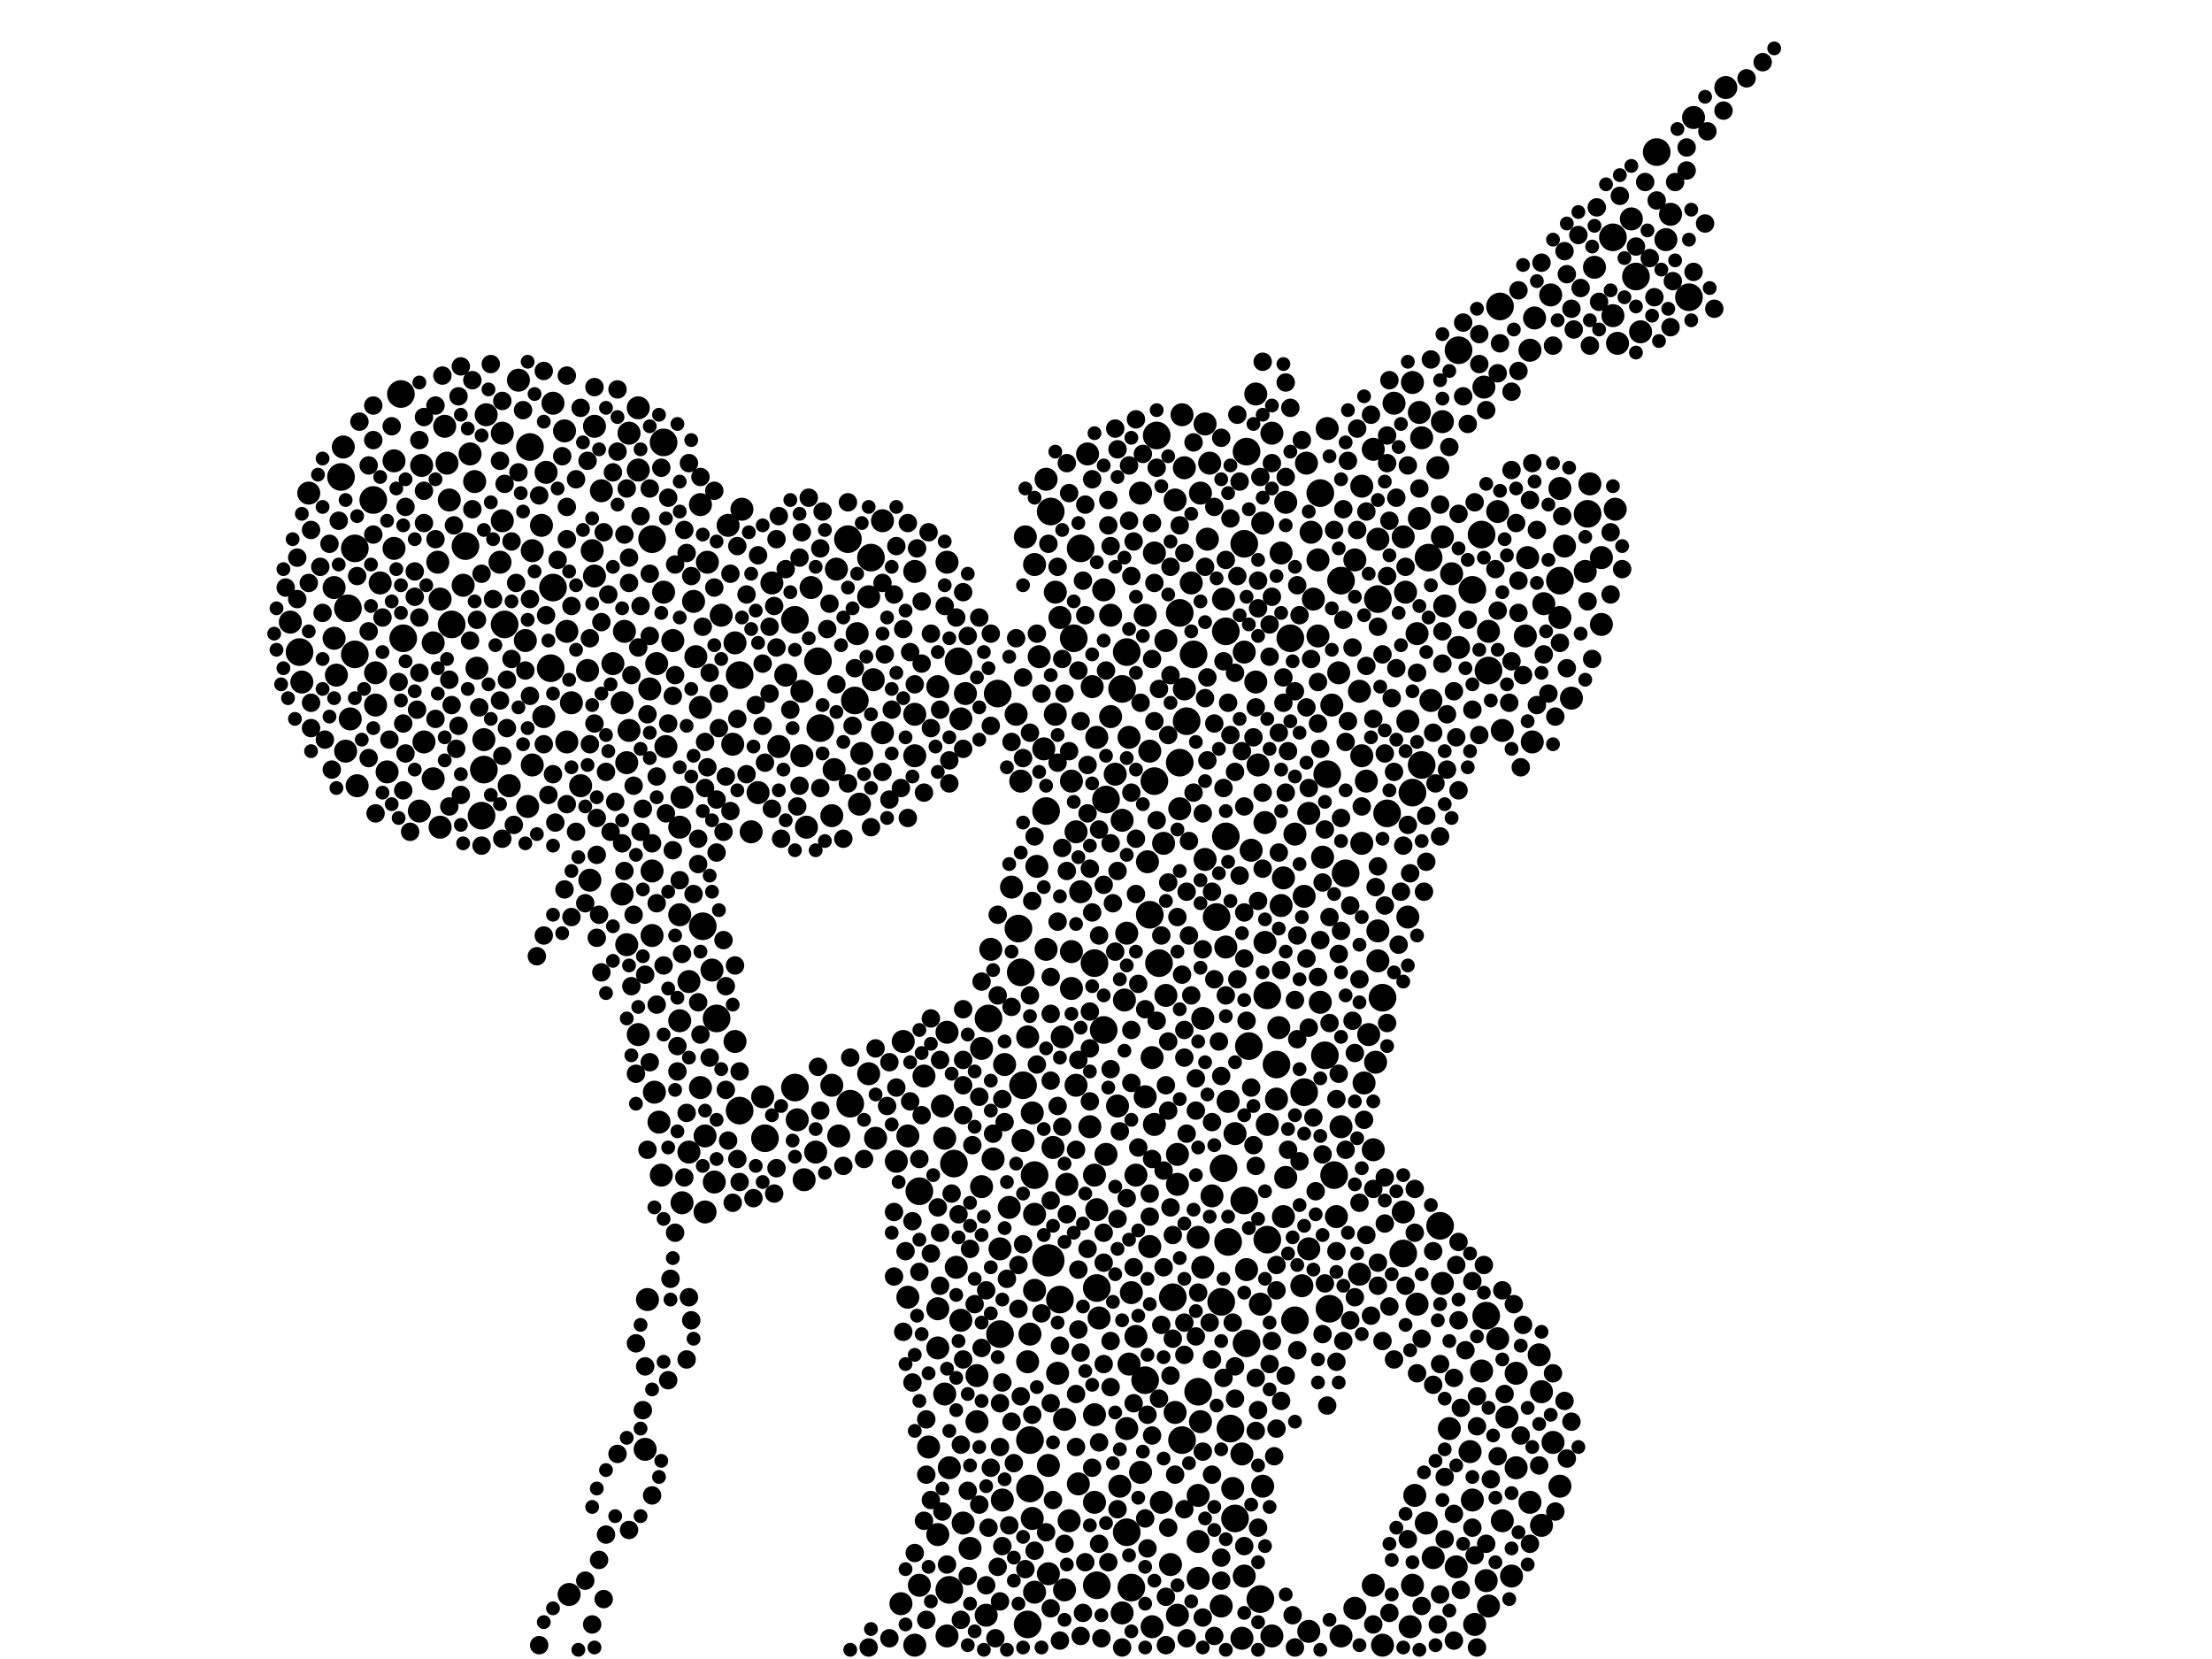 <?xml version="1.0" encoding="utf-8"?>
<svg xmlns="http://www.w3.org/2000/svg"
     xmlns:xlink="http://www.w3.org/1999/xlink" width="1920" height="1440" >

            <defs>
            <style type="text/css"><![CDATA[
circle {stroke: none;}
.c0 {fill: #000000;}
]]></style>
            </defs>
<rect x="0" y="0" width="1920" height="1440" fill="white"/>
<circle cx="910" cy="1094" r="14" class="c0"/>
<circle cx="1094" cy="1388" r="12" class="c0"/>
<circle cx="690" cy="538" r="12" class="c0"/>
<circle cx="348" cy="342" r="12" class="c0"/>
<circle cx="824" cy="1380" r="12" class="c0"/>
<circle cx="1234" cy="664" r="12" class="c0"/>
<circle cx="1026" cy="1250" r="12" class="c0"/>
<circle cx="952" cy="1118" r="12" class="c0"/>
<circle cx="1006" cy="836" r="12" class="c0"/>
<circle cx="1036" cy="568" r="12" class="c0"/>
<circle cx="1400" cy="206" r="12" class="c0"/>
<circle cx="952" cy="1376" r="12" class="c0"/>
<circle cx="1068" cy="1240" r="12" class="c0"/>
<circle cx="1066" cy="1078" r="12" class="c0"/>
<circle cx="1278" cy="512" r="12" class="c0"/>
<circle cx="1024" cy="532" r="12" class="c0"/>
<circle cx="1354" cy="504" r="12" class="c0"/>
<circle cx="392" cy="542" r="12" class="c0"/>
<circle cx="622" cy="884" r="12" class="c0"/>
<circle cx="978" cy="566" r="12" class="c0"/>
<circle cx="1302" cy="266" r="12" class="c0"/>
<circle cx="974" cy="598" r="12" class="c0"/>
<circle cx="1084" cy="908" r="12" class="c0"/>
<circle cx="1290" cy="1142" r="12" class="c0"/>
<circle cx="1146" cy="428" r="12" class="c0"/>
<circle cx="308" cy="476" r="12" class="c0"/>
<circle cx="308" cy="568" r="12" class="c0"/>
<circle cx="998" cy="794" r="12" class="c0"/>
<circle cx="1030" cy="626" r="12" class="c0"/>
<circle cx="1152" cy="672" r="12" class="c0"/>
<circle cx="296" cy="414" r="12" class="c0"/>
<circle cx="1286" cy="464" r="12" class="c0"/>
<circle cx="1240" cy="484" r="12" class="c0"/>
<circle cx="858" cy="884" r="12" class="c0"/>
<circle cx="460" cy="388" r="12" class="c0"/>
<circle cx="1082" cy="392" r="12" class="c0"/>
<circle cx="950" cy="836" r="12" class="c0"/>
<circle cx="1002" cy="678" r="12" class="c0"/>
<circle cx="1018" cy="1126" r="12" class="c0"/>
<circle cx="690" cy="944" r="12" class="c0"/>
<circle cx="1100" cy="864" r="12" class="c0"/>
<circle cx="1200" cy="866" r="12" class="c0"/>
<circle cx="1060" cy="1130" r="12" class="c0"/>
<circle cx="1168" cy="758" r="12" class="c0"/>
<circle cx="742" cy="608" r="12" class="c0"/>
<circle cx="888" cy="942" r="12" class="c0"/>
<circle cx="480" cy="510" r="12" class="c0"/>
<circle cx="1100" cy="1076" r="12" class="c0"/>
<circle cx="1420" cy="240" r="12" class="c0"/>
<circle cx="1204" cy="706" r="12" class="c0"/>
<circle cx="1466" cy="258" r="12" class="c0"/>
<circle cx="938" cy="476" r="12" class="c0"/>
<circle cx="1150" cy="916" r="12" class="c0"/>
<circle cx="1080" cy="1042" r="12" class="c0"/>
<circle cx="832" cy="574" r="12" class="c0"/>
<circle cx="1132" cy="948" r="12" class="c0"/>
<circle cx="420" cy="668" r="12" class="c0"/>
<circle cx="1124" cy="1146" r="12" class="c0"/>
<circle cx="1082" cy="1166" r="12" class="c0"/>
<circle cx="610" cy="804" r="12" class="c0"/>
<circle cx="478" cy="580" r="12" class="c0"/>
<circle cx="642" cy="964" r="12" class="c0"/>
<circle cx="960" cy="694" r="12" class="c0"/>
<circle cx="1040" cy="1208" r="12" class="c0"/>
<circle cx="350" cy="554" r="12" class="c0"/>
<circle cx="898" cy="1020" r="12" class="c0"/>
<circle cx="1266" cy="304" r="12" class="c0"/>
<circle cx="1378" cy="446" r="12" class="c0"/>
<circle cx="1218" cy="1088" r="12" class="c0"/>
<circle cx="932" cy="554" r="12" class="c0"/>
<circle cx="894" cy="1292" r="12" class="c0"/>
<circle cx="664" cy="988" r="12" class="c0"/>
<circle cx="712" cy="632" r="12" class="c0"/>
<circle cx="958" cy="894" r="12" class="c0"/>
<circle cx="260" cy="566" r="12" class="c0"/>
<circle cx="1062" cy="1014" r="12" class="c0"/>
<circle cx="868" cy="1158" r="12" class="c0"/>
<circle cx="1196" cy="520" r="12" class="c0"/>
<circle cx="642" cy="586" r="12" class="c0"/>
<circle cx="418" cy="708" r="12" class="c0"/>
<circle cx="1064" cy="548" r="12" class="c0"/>
<circle cx="576" cy="384" r="12" class="c0"/>
<circle cx="1154" cy="1136" r="12" class="c0"/>
<circle cx="884" cy="806" r="12" class="c0"/>
<circle cx="1158" cy="1020" r="12" class="c0"/>
<circle cx="566" cy="468" r="12" class="c0"/>
<circle cx="908" cy="704" r="12" class="c0"/>
<circle cx="1120" cy="554" r="12" class="c0"/>
<circle cx="736" cy="468" r="12" class="c0"/>
<circle cx="886" cy="844" r="12" class="c0"/>
<circle cx="302" cy="528" r="12" class="c0"/>
<circle cx="892" cy="1410" r="12" class="c0"/>
<circle cx="1226" cy="688" r="12" class="c0"/>
<circle cx="828" cy="1010" r="12" class="c0"/>
<circle cx="912" cy="444" r="12" class="c0"/>
<circle cx="1072" cy="1318" r="12" class="c0"/>
<circle cx="866" cy="602" r="12" class="c0"/>
<circle cx="1004" cy="378" r="12" class="c0"/>
<circle cx="982" cy="1378" r="12" class="c0"/>
<circle cx="978" cy="1330" r="12" class="c0"/>
<circle cx="920" cy="1128" r="12" class="c0"/>
<circle cx="1064" cy="726" r="12" class="c0"/>
<circle cx="1056" cy="796" r="12" class="c0"/>
<circle cx="1108" cy="924" r="12" class="c0"/>
<circle cx="756" cy="484" r="12" class="c0"/>
<circle cx="710" cy="574" r="12" class="c0"/>
<circle cx="1250" cy="1064" r="12" class="c0"/>
<circle cx="1080" cy="472" r="12" class="c0"/>
<circle cx="798" cy="1034" r="12" class="c0"/>
<circle cx="324" cy="434" r="12" class="c0"/>
<circle cx="1292" cy="582" r="12" class="c0"/>
<circle cx="1164" cy="504" r="12" class="c0"/>
<circle cx="404" cy="474" r="12" class="c0"/>
<circle cx="438" cy="542" r="12" class="c0"/>
<circle cx="894" cy="1250" r="12" class="c0"/>
<circle cx="738" cy="958" r="12" class="c0"/>
<circle cx="994" cy="1198" r="12" class="c0"/>
<circle cx="1438" cy="132" r="12" class="c0"/>
<circle cx="1024" cy="662" r="12" class="c0"/>
<circle cx="1096" cy="454" r="10" class="c0"/>
<circle cx="618" cy="842" r="10" class="c0"/>
<circle cx="658" cy="688" r="10" class="c0"/>
<circle cx="960" cy="1002" r="10" class="c0"/>
<circle cx="330" cy="506" r="10" class="c0"/>
<circle cx="908" cy="416" r="10" class="c0"/>
<circle cx="906" cy="650" r="10" class="c0"/>
<circle cx="892" cy="900" r="10" class="c0"/>
<circle cx="300" cy="652" r="10" class="c0"/>
<circle cx="1340" cy="524" r="10" class="c0"/>
<circle cx="982" cy="1122" r="10" class="c0"/>
<circle cx="1124" cy="724" r="10" class="c0"/>
<circle cx="1266" cy="562" r="10" class="c0"/>
<circle cx="930" cy="826" r="10" class="c0"/>
<circle cx="998" cy="1082" r="10" class="c0"/>
<circle cx="470" cy="456" r="10" class="c0"/>
<circle cx="436" cy="376" r="10" class="c0"/>
<circle cx="564" cy="598" r="10" class="c0"/>
<circle cx="636" cy="646" r="10" class="c0"/>
<circle cx="544" cy="662" r="10" class="c0"/>
<circle cx="916" cy="514" r="10" class="c0"/>
<circle cx="516" cy="370" r="10" class="c0"/>
<circle cx="1114" cy="762" r="10" class="c0"/>
<circle cx="1260" cy="498" r="10" class="c0"/>
<circle cx="834" cy="1146" r="10" class="c0"/>
<circle cx="1148" cy="744" r="10" class="c0"/>
<circle cx="1050" cy="402" r="10" class="c0"/>
<circle cx="1082" cy="1102" r="10" class="c0"/>
<circle cx="1008" cy="1304" r="10" class="c0"/>
<circle cx="1400" cy="274" r="10" class="c0"/>
<circle cx="590" cy="718" r="10" class="c0"/>
<circle cx="590" cy="886" r="10" class="c0"/>
<circle cx="336" cy="670" r="10" class="c0"/>
<circle cx="366" cy="404" r="10" class="c0"/>
<circle cx="1070" cy="1292" r="10" class="c0"/>
<circle cx="522" cy="426" r="10" class="c0"/>
<circle cx="1062" cy="520" r="10" class="c0"/>
<circle cx="1336" cy="1176" r="10" class="c0"/>
<circle cx="1182" cy="656" r="10" class="c0"/>
<circle cx="1176" cy="486" r="10" class="c0"/>
<circle cx="1090" cy="592" r="10" class="c0"/>
<circle cx="1072" cy="984" r="10" class="c0"/>
<circle cx="1022" cy="1002" r="10" class="c0"/>
<circle cx="794" cy="496" r="10" class="c0"/>
<circle cx="1292" cy="1394" r="10" class="c0"/>
<circle cx="490" cy="374" r="10" class="c0"/>
<circle cx="972" cy="1290" r="10" class="c0"/>
<circle cx="1136" cy="1416" r="10" class="c0"/>
<circle cx="980" cy="1184" r="10" class="c0"/>
<circle cx="708" cy="1000" r="10" class="c0"/>
<circle cx="724" cy="668" r="10" class="c0"/>
<circle cx="726" cy="494" r="10" class="c0"/>
<circle cx="608" cy="614" r="10" class="c0"/>
<circle cx="1182" cy="422" r="10" class="c0"/>
<circle cx="604" cy="570" r="10" class="c0"/>
<circle cx="830" cy="1100" r="10" class="c0"/>
<circle cx="936" cy="1288" r="10" class="c0"/>
<circle cx="516" cy="500" r="10" class="c0"/>
<circle cx="1164" cy="978" r="10" class="c0"/>
<circle cx="544" cy="820" r="10" class="c0"/>
<circle cx="1002" cy="976" r="10" class="c0"/>
<circle cx="822" cy="1420" r="10" class="c0"/>
<circle cx="784" cy="904" r="10" class="c0"/>
<circle cx="994" cy="534" r="10" class="c0"/>
<circle cx="670" cy="506" r="10" class="c0"/>
<circle cx="950" cy="1228" r="10" class="c0"/>
<circle cx="1042" cy="1234" r="10" class="c0"/>
<circle cx="1080" cy="1368" r="10" class="c0"/>
<circle cx="638" cy="904" r="10" class="c0"/>
<circle cx="1338" cy="1208" r="10" class="c0"/>
<circle cx="1228" cy="1298" r="10" class="c0"/>
<circle cx="890" cy="466" r="10" class="c0"/>
<circle cx="290" cy="510" r="10" class="c0"/>
<circle cx="822" cy="896" r="10" class="c0"/>
<circle cx="1330" cy="644" r="10" class="c0"/>
<circle cx="626" cy="534" r="10" class="c0"/>
<circle cx="1326" cy="484" r="10" class="c0"/>
<circle cx="1184" cy="940" r="10" class="c0"/>
<circle cx="986" cy="1020" r="10" class="c0"/>
<circle cx="1034" cy="506" r="10" class="c0"/>
<circle cx="754" cy="518" r="10" class="c0"/>
<circle cx="1238" cy="1322" r="10" class="c0"/>
<circle cx="1002" cy="480" r="10" class="c0"/>
<circle cx="1390" cy="484" r="10" class="c0"/>
<circle cx="1364" cy="606" r="10" class="c0"/>
<circle cx="492" cy="548" r="10" class="c0"/>
<circle cx="480" cy="350" r="10" class="c0"/>
<circle cx="1096" cy="1290" r="10" class="c0"/>
<circle cx="1222" cy="626" r="10" class="c0"/>
<circle cx="924" cy="1380" r="10" class="c0"/>
<circle cx="408" cy="394" r="10" class="c0"/>
<circle cx="1234" cy="380" r="10" class="c0"/>
<circle cx="888" cy="990" r="10" class="c0"/>
<circle cx="1132" cy="778" r="10" class="c0"/>
<circle cx="934" cy="942" r="10" class="c0"/>
<circle cx="1304" cy="1320" r="10" class="c0"/>
<circle cx="974" cy="1400" r="10" class="c0"/>
<circle cx="1080" cy="566" r="10" class="c0"/>
<circle cx="1040" cy="1338" r="10" class="c0"/>
<circle cx="1300" cy="444" r="10" class="c0"/>
<circle cx="584" cy="556" r="10" class="c0"/>
<circle cx="402" cy="508" r="10" class="c0"/>
<circle cx="292" cy="586" r="10" class="c0"/>
<circle cx="838" cy="602" r="10" class="c0"/>
<circle cx="1316" cy="1274" r="10" class="c0"/>
<circle cx="380" cy="488" r="10" class="c0"/>
<circle cx="878" cy="770" r="10" class="c0"/>
<circle cx="882" cy="620" r="10" class="c0"/>
<circle cx="902" cy="570" r="10" class="c0"/>
<circle cx="930" cy="858" r="10" class="c0"/>
<circle cx="1010" cy="732" r="10" class="c0"/>
<circle cx="1192" cy="998" r="10" class="c0"/>
<circle cx="1338" cy="1324" r="10" class="c0"/>
<circle cx="1346" cy="256" r="10" class="c0"/>
<circle cx="1024" cy="702" r="10" class="c0"/>
<circle cx="760" cy="988" r="10" class="c0"/>
<circle cx="950" cy="1020" r="10" class="c0"/>
<circle cx="918" cy="1192" r="10" class="c0"/>
<circle cx="820" cy="1210" r="10" class="c0"/>
<circle cx="1040" cy="1298" r="10" class="c0"/>
<circle cx="504" cy="682" r="10" class="c0"/>
<circle cx="652" cy="722" r="10" class="c0"/>
<circle cx="1328" cy="304" r="10" class="c0"/>
<circle cx="1064" cy="822" r="10" class="c0"/>
<circle cx="920" cy="536" r="10" class="c0"/>
<circle cx="570" cy="576" r="10" class="c0"/>
<circle cx="644" cy="442" r="10" class="c0"/>
<circle cx="1146" cy="870" r="10" class="c0"/>
<circle cx="474" cy="410" r="10" class="c0"/>
<circle cx="868" cy="1084" r="10" class="c0"/>
<circle cx="368" cy="644" r="10" class="c0"/>
<circle cx="1252" cy="366" r="10" class="c0"/>
<circle cx="540" cy="776" r="10" class="c0"/>
<circle cx="1000" cy="1412" r="10" class="c0"/>
<circle cx="1288" cy="336" r="10" class="c0"/>
<circle cx="852" cy="1030" r="10" class="c0"/>
<circle cx="1162" cy="584" r="10" class="c0"/>
<circle cx="546" cy="634" r="10" class="c0"/>
<circle cx="376" cy="676" r="10" class="c0"/>
<circle cx="926" cy="1028" r="10" class="c0"/>
<circle cx="1470" cy="102" r="10" class="c0"/>
<circle cx="494" cy="1384" r="10" class="c0"/>
<circle cx="836" cy="1322" r="10" class="c0"/>
<circle cx="860" cy="824" r="10" class="c0"/>
<circle cx="554" cy="354" r="10" class="c0"/>
<circle cx="554" cy="898" r="10" class="c0"/>
<circle cx="782" cy="1392" r="10" class="c0"/>
<circle cx="1048" cy="468" r="10" class="c0"/>
<circle cx="1040" cy="1370" r="10" class="c0"/>
<circle cx="1450" cy="186" r="10" class="c0"/>
<circle cx="420" cy="642" r="10" class="c0"/>
<circle cx="1100" cy="976" r="10" class="c0"/>
<circle cx="268" cy="428" r="10" class="c0"/>
<circle cx="1232" cy="450" r="10" class="c0"/>
<circle cx="568" cy="948" r="10" class="c0"/>
<circle cx="696" cy="600" r="10" class="c0"/>
<circle cx="886" cy="678" r="10" class="c0"/>
<circle cx="1188" cy="898" r="10" class="c0"/>
<circle cx="814" cy="1170" r="10" class="c0"/>
<circle cx="1232" cy="358" r="10" class="c0"/>
<circle cx="1304" cy="634" r="10" class="c0"/>
<circle cx="1020" cy="434" r="10" class="c0"/>
<circle cx="1316" cy="1192" r="10" class="c0"/>
<circle cx="754" cy="932" r="10" class="c0"/>
<circle cx="326" cy="612" r="10" class="c0"/>
<circle cx="822" cy="488" r="10" class="c0"/>
<circle cx="1220" cy="514" r="10" class="c0"/>
<circle cx="1144" cy="552" r="10" class="c0"/>
<circle cx="612" cy="1052" r="10" class="c0"/>
<circle cx="696" cy="656" r="10" class="c0"/>
<circle cx="1222" cy="796" r="10" class="c0"/>
<circle cx="1348" cy="1252" r="10" class="c0"/>
<circle cx="434" cy="488" r="10" class="c0"/>
<circle cx="1230" cy="1132" r="10" class="c0"/>
<circle cx="1140" cy="520" r="10" class="c0"/>
<circle cx="1066" cy="956" r="10" class="c0"/>
<circle cx="1164" cy="1420" r="10" class="c0"/>
<circle cx="386" cy="370" r="10" class="c0"/>
<circle cx="698" cy="1024" r="10" class="c0"/>
<circle cx="492" cy="644" r="10" class="c0"/>
<circle cx="1230" cy="550" r="10" class="c0"/>
<circle cx="496" cy="610" r="10" class="c0"/>
<circle cx="1040" cy="1074" r="10" class="c0"/>
<circle cx="802" cy="934" r="10" class="c0"/>
<circle cx="974" cy="712" r="10" class="c0"/>
<circle cx="578" cy="648" r="10" class="c0"/>
<circle cx="1424" cy="288" r="10" class="c0"/>
<circle cx="898" cy="1054" r="10" class="c0"/>
<circle cx="788" cy="986" r="10" class="c0"/>
<circle cx="546" cy="376" r="10" class="c0"/>
<circle cx="1104" cy="376" r="10" class="c0"/>
<circle cx="608" cy="438" r="10" class="c0"/>
<circle cx="848" cy="1194" r="10" class="c0"/>
<circle cx="722" cy="708" r="10" class="c0"/>
<circle cx="794" cy="620" r="10" class="c0"/>
<circle cx="592" cy="692" r="10" class="c0"/>
<circle cx="1022" cy="1028" r="10" class="c0"/>
<circle cx="1180" cy="600" r="10" class="c0"/>
<circle cx="1112" cy="786" r="10" class="c0"/>
<circle cx="814" cy="1136" r="10" class="c0"/>
<circle cx="602" cy="522" r="10" class="c0"/>
<circle cx="1218" cy="466" r="10" class="c0"/>
<circle cx="968" cy="672" r="10" class="c0"/>
<circle cx="1180" cy="1106" r="10" class="c0"/>
<circle cx="746" cy="698" r="10" class="c0"/>
<circle cx="704" cy="510" r="10" class="c0"/>
<circle cx="436" cy="452" r="10" class="c0"/>
<circle cx="848" cy="1234" r="10" class="c0"/>
<circle cx="390" cy="434" r="10" class="c0"/>
<circle cx="1226" cy="332" r="10" class="c0"/>
<circle cx="914" cy="996" r="10" class="c0"/>
<circle cx="1200" cy="1428" r="10" class="c0"/>
<circle cx="938" cy="774" r="10" class="c0"/>
<circle cx="758" cy="590" r="10" class="c0"/>
<circle cx="990" cy="428" r="10" class="c0"/>
<circle cx="1000" cy="918" r="10" class="c0"/>
<circle cx="414" cy="580" r="10" class="c0"/>
<circle cx="1292" cy="548" r="10" class="c0"/>
<circle cx="978" cy="810" r="10" class="c0"/>
<circle cx="1254" cy="526" r="10" class="c0"/>
<circle cx="748" cy="654" r="10" class="c0"/>
<circle cx="472" cy="622" r="10" class="c0"/>
<circle cx="806" cy="1256" r="10" class="c0"/>
<circle cx="994" cy="952" r="10" class="c0"/>
<circle cx="954" cy="1144" r="10" class="c0"/>
<circle cx="514" cy="478" r="10" class="c0"/>
<circle cx="1416" cy="190" r="10" class="c0"/>
<circle cx="1144" cy="486" r="10" class="c0"/>
<circle cx="930" cy="678" r="10" class="c0"/>
<circle cx="1196" cy="468" r="10" class="c0"/>
<circle cx="1060" cy="1394" r="10" class="c0"/>
<circle cx="298" cy="388" r="10" class="c0"/>
<circle cx="944" cy="394" r="10" class="c0"/>
<circle cx="1042" cy="428" r="10" class="c0"/>
<circle cx="692" cy="972" r="10" class="c0"/>
<circle cx="898" cy="1120" r="10" class="c0"/>
<circle cx="458" cy="700" r="10" class="c0"/>
<circle cx="1086" cy="738" r="10" class="c0"/>
<circle cx="1226" cy="1376" r="10" class="c0"/>
<circle cx="788" cy="1126" r="10" class="c0"/>
<circle cx="1328" cy="1304" r="10" class="c0"/>
<circle cx="766" cy="452" r="10" class="c0"/>
<circle cx="542" cy="548" r="10" class="c0"/>
<circle cx="1136" cy="706" r="10" class="c0"/>
<circle cx="598" cy="1000" r="10" class="c0"/>
<circle cx="592" cy="1044" r="10" class="c0"/>
<circle cx="1248" cy="406" r="10" class="c0"/>
<circle cx="1046" cy="746" r="10" class="c0"/>
<circle cx="964" cy="622" r="10" class="c0"/>
<circle cx="722" cy="942" r="10" class="c0"/>
<circle cx="382" cy="718" r="10" class="c0"/>
<circle cx="894" cy="1158" r="10" class="c0"/>
<circle cx="1258" cy="1240" r="10" class="c0"/>
<circle cx="870" cy="1302" r="10" class="c0"/>
<circle cx="818" cy="960" r="10" class="c0"/>
<circle cx="1078" cy="1422" r="10" class="c0"/>
<circle cx="856" cy="1402" r="10" class="c0"/>
<circle cx="1290" cy="1372" r="10" class="c0"/>
<circle cx="958" cy="512" r="10" class="c0"/>
<circle cx="990" cy="1278" r="10" class="c0"/>
<circle cx="590" cy="794" r="10" class="c0"/>
<circle cx="462" cy="478" r="10" class="c0"/>
<circle cx="862" cy="1006" r="10" class="c0"/>
<circle cx="952" cy="640" r="10" class="c0"/>
<circle cx="388" cy="402" r="10" class="c0"/>
<circle cx="950" cy="1304" r="10" class="c0"/>
<circle cx="1028" cy="406" r="10" class="c0"/>
<circle cx="1354" cy="536" r="10" class="c0"/>
<circle cx="1012" cy="864" r="10" class="c0"/>
<circle cx="442" cy="682" r="10" class="c0"/>
<circle cx="1052" cy="1038" r="10" class="c0"/>
<circle cx="872" cy="924" r="10" class="c0"/>
<circle cx="976" cy="868" r="10" class="c0"/>
<circle cx="1376" cy="496" r="10" class="c0"/>
<circle cx="574" cy="1020" r="10" class="c0"/>
<circle cx="1358" cy="474" r="10" class="c0"/>
<circle cx="1192" cy="390" r="10" class="c0"/>
<circle cx="1160" cy="1056" r="10" class="c0"/>
<circle cx="978" cy="1240" r="10" class="c0"/>
<circle cx="1446" cy="208" r="10" class="c0"/>
<circle cx="1108" cy="954" r="10" class="c0"/>
<circle cx="1244" cy="1352" r="10" class="c0"/>
<circle cx="898" cy="1382" r="10" class="c0"/>
<circle cx="1078" cy="1262" r="10" class="c0"/>
<circle cx="842" cy="1344" r="10" class="c0"/>
<circle cx="1252" cy="466" r="10" class="c0"/>
<circle cx="532" cy="576" r="10" class="c0"/>
<circle cx="744" cy="550" r="10" class="c0"/>
<circle cx="1182" cy="732" r="10" class="c0"/>
<circle cx="1192" cy="1376" r="10" class="c0"/>
<circle cx="1134" cy="402" r="10" class="c0"/>
<circle cx="1094" cy="1132" r="10" class="c0"/>
<circle cx="1252" cy="1114" r="10" class="c0"/>
<circle cx="778" cy="1008" r="10" class="c0"/>
<circle cx="898" cy="490" r="10" class="c0"/>
<circle cx="1380" cy="420" r="10" class="c0"/>
<circle cx="1354" cy="424" r="10" class="c0"/>
<circle cx="1022" cy="1402" r="10" class="c0"/>
<circle cx="1324" cy="552" r="10" class="c0"/>
<circle cx="1090" cy="342" r="10" class="c0"/>
<circle cx="1112" cy="480" r="10" class="c0"/>
<circle cx="924" cy="1232" r="10" class="c0"/>
<circle cx="1280" cy="1410" r="10" class="c0"/>
<circle cx="1218" cy="1052" r="10" class="c0"/>
<circle cx="910" cy="1272" r="10" class="c0"/>
<circle cx="922" cy="900" r="10" class="c0"/>
<circle cx="996" cy="748" r="10" class="c0"/>
<circle cx="572" cy="974" r="10" class="c0"/>
<circle cx="970" cy="960" r="10" class="c0"/>
<circle cx="620" cy="1026" r="10" class="c0"/>
<circle cx="896" cy="966" r="10" class="c0"/>
<circle cx="598" cy="852" r="10" class="c0"/>
<circle cx="980" cy="640" r="10" class="c0"/>
<circle cx="1312" cy="1368" r="10" class="c0"/>
<circle cx="1136" cy="1084" r="10" class="c0"/>
<circle cx="814" cy="596" r="10" class="c0"/>
<circle cx="412" cy="418" r="10" class="c0"/>
<circle cx="1276" cy="1260" r="10" class="c0"/>
<circle cx="310" cy="682" r="10" class="c0"/>
<circle cx="1044" cy="1100" r="10" class="c0"/>
<circle cx="798" cy="1376" r="10" class="c0"/>
<circle cx="916" cy="620" r="10" class="c0"/>
<circle cx="814" cy="1332" r="10" class="c0"/>
<circle cx="1390" cy="542" r="10" class="c0"/>
<circle cx="766" cy="636" r="10" class="c0"/>
<circle cx="1286" cy="1190" r="10" class="c0"/>
<circle cx="1402" cy="442" r="10" class="c0"/>
<circle cx="794" cy="656" r="10" class="c0"/>
<circle cx="948" cy="596" r="10" class="c0"/>
<circle cx="462" cy="664" r="10" class="c0"/>
<circle cx="510" cy="582" r="10" class="c0"/>
<circle cx="1114" cy="1056" r="10" class="c0"/>
<circle cx="1498" cy="76" r="10" class="c0"/>
<circle cx="1242" cy="608" r="10" class="c0"/>
<circle cx="638" cy="558" r="10" class="c0"/>
<circle cx="1332" cy="276" r="10" class="c0"/>
<circle cx="422" cy="360" r="10" class="c0"/>
<circle cx="896" cy="1318" r="10" class="c0"/>
<circle cx="262" cy="592" r="10" class="c0"/>
<circle cx="364" cy="704" r="10" class="c0"/>
<circle cx="952" cy="1050" r="10" class="c0"/>
<circle cx="676" cy="648" r="10" class="c0"/>
<circle cx="512" cy="764" r="10" class="c0"/>
<circle cx="304" cy="624" r="10" class="c0"/>
<circle cx="910" cy="1366" r="10" class="c0"/>
<circle cx="1044" cy="884" r="10" class="c0"/>
<circle cx="1020" cy="1226" r="10" class="c0"/>
<circle cx="342" cy="400" r="10" class="c0"/>
<circle cx="1152" cy="372" r="10" class="c0"/>
<circle cx="576" cy="514" r="10" class="c0"/>
<circle cx="376" cy="558" r="10" class="c0"/>
<circle cx="342" cy="476" r="10" class="c0"/>
<circle cx="612" cy="986" r="10" class="c0"/>
<circle cx="1264" cy="1360" r="10" class="c0"/>
<circle cx="824" cy="1274" r="10" class="c0"/>
<circle cx="608" cy="944" r="10" class="c0"/>
<circle cx="1110" cy="892" r="10" class="c0"/>
<circle cx="1116" cy="1022" r="10" class="c0"/>
<circle cx="1194" cy="922" r="10" class="c0"/>
<circle cx="1016" cy="1358" r="10" class="c0"/>
<circle cx="998" cy="652" r="10" class="c0"/>
<circle cx="566" cy="812" r="10" class="c0"/>
<circle cx="1404" cy="298" r="10" class="c0"/>
<circle cx="566" cy="756" r="10" class="c0"/>
<circle cx="382" cy="520" r="10" class="c0"/>
<circle cx="876" cy="1048" r="10" class="c0"/>
<circle cx="632" cy="456" r="10" class="c0"/>
<circle cx="290" cy="554" r="10" class="c0"/>
<circle cx="1138" cy="462" r="10" class="c0"/>
<circle cx="928" cy="1320" r="10" class="c0"/>
<circle cx="1012" cy="556" r="10" class="c0"/>
<circle cx="1196" cy="808" r="10" class="c0"/>
<circle cx="908" cy="824" r="10" class="c0"/>
<circle cx="946" cy="978" r="10" class="c0"/>
<circle cx="1176" cy="1396" r="10" class="c0"/>
<circle cx="540" cy="610" r="10" class="c0"/>
<circle cx="560" cy="1258" r="10" class="c0"/>
<circle cx="1098" cy="714" r="10" class="c0"/>
<circle cx="986" cy="1160" r="10" class="c0"/>
<circle cx="1278" cy="1302" r="10" class="c0"/>
<circle cx="1116" cy="436" r="10" class="c0"/>
<circle cx="852" cy="910" r="10" class="c0"/>
<circle cx="1196" cy="834" r="10" class="c0"/>
<circle cx="1384" cy="232" r="10" class="c0"/>
<circle cx="1156" cy="612" r="10" class="c0"/>
<circle cx="1224" cy="1412" r="10" class="c0"/>
<circle cx="326" cy="584" r="10" class="c0"/>
<circle cx="728" cy="986" r="10" class="c0"/>
<circle cx="1210" cy="350" r="10" class="c0"/>
<circle cx="682" cy="586" r="10" class="c0"/>
<circle cx="1098" cy="818" r="10" class="c0"/>
<circle cx="252" cy="540" r="10" class="c0"/>
<circle cx="834" cy="624" r="10" class="c0"/>
<circle cx="1130" cy="1116" r="10" class="c0"/>
<circle cx="456" cy="556" r="10" class="c0"/>
<circle cx="1354" cy="1290" r="10" class="c0"/>
<circle cx="892" cy="1182" r="10" class="c0"/>
<circle cx="934" cy="722" r="10" class="c0"/>
<circle cx="1300" cy="1162" r="10" class="c0"/>
<circle cx="820" cy="988" r="10" class="c0"/>
<circle cx="614" cy="488" r="10" class="c0"/>
<circle cx="554" cy="408" r="10" class="c0"/>
<circle cx="1186" cy="678" r="10" class="c0"/>
<circle cx="700" cy="718" r="10" class="c0"/>
<circle cx="1028" cy="598" r="10" class="c0"/>
<circle cx="1046" cy="368" r="10" class="c0"/>
<circle cx="450" cy="330" r="10" class="c0"/>
<circle cx="1104" cy="1420" r="10" class="c0"/>
<circle cx="1308" cy="1230" r="10" class="c0"/>
<circle cx="662" cy="952" r="10" class="c0"/>
<circle cx="1026" cy="360" r="10" class="c0"/>
<circle cx="562" cy="1128" r="10" class="c0"/>
<circle cx="1092" cy="664" r="10" class="c0"/>
<circle cx="900" cy="752" r="10" class="c0"/>
<circle cx="794" cy="1428" r="10" class="c0"/>
<circle cx="964" cy="534" r="10" class="c0"/>
<circle cx="1192" cy="1032" r="8" class="c0"/>
<circle cx="1124" cy="600" r="8" class="c0"/>
<circle cx="1170" cy="400" r="8" class="c0"/>
<circle cx="1360" cy="1266" r="8" class="c0"/>
<circle cx="1238" cy="748" r="8" class="c0"/>
<circle cx="434" cy="608" r="8" class="c0"/>
<circle cx="876" cy="1324" r="8" class="c0"/>
<circle cx="1360" cy="580" r="8" class="c0"/>
<circle cx="1062" cy="684" r="8" class="c0"/>
<circle cx="1278" cy="1326" r="8" class="c0"/>
<circle cx="474" cy="534" r="8" class="c0"/>
<circle cx="516" cy="336" r="8" class="c0"/>
<circle cx="270" cy="610" r="8" class="c0"/>
<circle cx="1044" cy="1404" r="8" class="c0"/>
<circle cx="518" cy="710" r="8" class="c0"/>
<circle cx="340" cy="370" r="8" class="c0"/>
<circle cx="784" cy="1156" r="8" class="c0"/>
<circle cx="850" cy="952" r="8" class="c0"/>
<circle cx="1038" cy="964" r="8" class="c0"/>
<circle cx="1318" cy="504" r="8" class="c0"/>
<circle cx="826" cy="1036" r="8" class="c0"/>
<circle cx="636" cy="1044" r="8" class="c0"/>
<circle cx="1428" cy="158" r="8" class="c0"/>
<circle cx="894" cy="864" r="8" class="c0"/>
<circle cx="1108" cy="1240" r="8" class="c0"/>
<circle cx="842" cy="1084" r="8" class="c0"/>
<circle cx="996" cy="1228" r="8" class="c0"/>
<circle cx="1144" cy="848" r="8" class="c0"/>
<circle cx="936" cy="920" r="8" class="c0"/>
<circle cx="1178" cy="372" r="8" class="c0"/>
<circle cx="756" cy="718" r="8" class="c0"/>
<circle cx="920" cy="1168" r="8" class="c0"/>
<circle cx="1218" cy="734" r="8" class="c0"/>
<circle cx="556" cy="722" r="8" class="c0"/>
<circle cx="868" cy="1256" r="8" class="c0"/>
<circle cx="640" cy="624" r="8" class="c0"/>
<circle cx="1032" cy="812" r="8" class="c0"/>
<circle cx="1282" cy="1430" r="8" class="c0"/>
<circle cx="808" cy="1088" r="8" class="c0"/>
<circle cx="362" cy="616" r="8" class="c0"/>
<circle cx="664" cy="662" r="8" class="c0"/>
<circle cx="1082" cy="886" r="8" class="c0"/>
<circle cx="1080" cy="792" r="8" class="c0"/>
<circle cx="398" cy="344" r="8" class="c0"/>
<circle cx="1146" cy="816" r="8" class="c0"/>
<circle cx="792" cy="1200" r="8" class="c0"/>
<circle cx="360" cy="496" r="8" class="c0"/>
<circle cx="970" cy="756" r="8" class="c0"/>
<circle cx="1162" cy="828" r="8" class="c0"/>
<circle cx="1066" cy="610" r="8" class="c0"/>
<circle cx="586" cy="586" r="8" class="c0"/>
<circle cx="1164" cy="710" r="8" class="c0"/>
<circle cx="528" cy="516" r="8" class="c0"/>
<circle cx="1038" cy="936" r="8" class="c0"/>
<circle cx="1080" cy="1342" r="8" class="c0"/>
<circle cx="1262" cy="1196" r="8" class="c0"/>
<circle cx="958" cy="1184" r="8" class="c0"/>
<circle cx="1094" cy="414" r="8" class="c0"/>
<circle cx="816" cy="920" r="8" class="c0"/>
<circle cx="1222" cy="716" r="8" class="c0"/>
<circle cx="1382" cy="572" r="8" class="c0"/>
<circle cx="492" cy="440" r="8" class="c0"/>
<circle cx="642" cy="930" r="8" class="c0"/>
<circle cx="1128" cy="1008" r="8" class="c0"/>
<circle cx="546" cy="1328" r="8" class="c0"/>
<circle cx="964" cy="732" r="8" class="c0"/>
<circle cx="1102" cy="542" r="8" class="c0"/>
<circle cx="1230" cy="584" r="8" class="c0"/>
<circle cx="1322" cy="586" r="8" class="c0"/>
<circle cx="536" cy="338" r="8" class="c0"/>
<circle cx="624" cy="632" r="8" class="c0"/>
<circle cx="1046" cy="492" r="8" class="c0"/>
<circle cx="868" cy="1390" r="8" class="c0"/>
<circle cx="778" cy="944" r="8" class="c0"/>
<circle cx="1186" cy="578" r="8" class="c0"/>
<circle cx="1180" cy="850" r="8" class="c0"/>
<circle cx="898" cy="726" r="8" class="c0"/>
<circle cx="620" cy="510" r="8" class="c0"/>
<circle cx="630" cy="674" r="8" class="c0"/>
<circle cx="1216" cy="774" r="8" class="c0"/>
<circle cx="570" cy="674" r="8" class="c0"/>
<circle cx="1172" cy="1146" r="8" class="c0"/>
<circle cx="1096" cy="314" r="8" class="c0"/>
<circle cx="750" cy="1006" r="8" class="c0"/>
<circle cx="662" cy="630" r="8" class="c0"/>
<circle cx="964" cy="474" r="8" class="c0"/>
<circle cx="1068" cy="638" r="8" class="c0"/>
<circle cx="1088" cy="640" r="8" class="c0"/>
<circle cx="1250" cy="1384" r="8" class="c0"/>
<circle cx="1196" cy="1116" r="8" class="c0"/>
<circle cx="1284" cy="638" r="8" class="c0"/>
<circle cx="270" cy="460" r="8" class="c0"/>
<circle cx="332" cy="536" r="8" class="c0"/>
<circle cx="556" cy="448" r="8" class="c0"/>
<circle cx="548" cy="856" r="8" class="c0"/>
<circle cx="624" cy="602" r="8" class="c0"/>
<circle cx="856" cy="1376" r="8" class="c0"/>
<circle cx="490" cy="772" r="8" class="c0"/>
<circle cx="732" cy="728" r="8" class="c0"/>
<circle cx="1202" cy="654" r="8" class="c0"/>
<circle cx="1014" cy="964" r="8" class="c0"/>
<circle cx="520" cy="794" r="8" class="c0"/>
<circle cx="1054" cy="850" r="8" class="c0"/>
<circle cx="1134" cy="832" r="8" class="c0"/>
<circle cx="694" cy="682" r="8" class="c0"/>
<circle cx="338" cy="642" r="8" class="c0"/>
<circle cx="460" cy="604" r="8" class="c0"/>
<circle cx="980" cy="404" r="8" class="c0"/>
<circle cx="472" cy="322" r="8" class="c0"/>
<circle cx="440" cy="632" r="8" class="c0"/>
<circle cx="396" cy="650" r="8" class="c0"/>
<circle cx="736" cy="436" r="8" class="c0"/>
<circle cx="1300" cy="1264" r="8" class="c0"/>
<circle cx="1136" cy="892" r="8" class="c0"/>
<circle cx="926" cy="1054" r="8" class="c0"/>
<circle cx="648" cy="516" r="8" class="c0"/>
<circle cx="1030" cy="984" r="8" class="c0"/>
<circle cx="840" cy="552" r="8" class="c0"/>
<circle cx="1006" cy="598" r="8" class="c0"/>
<circle cx="1126" cy="812" r="8" class="c0"/>
<circle cx="1256" cy="668" r="8" class="c0"/>
<circle cx="712" cy="476" r="8" class="c0"/>
<circle cx="320" cy="658" r="8" class="c0"/>
<circle cx="558" cy="702" r="8" class="c0"/>
<circle cx="822" cy="1358" r="8" class="c0"/>
<circle cx="496" cy="796" r="8" class="c0"/>
<circle cx="766" cy="670" r="8" class="c0"/>
<circle cx="1014" cy="766" r="8" class="c0"/>
<circle cx="612" cy="644" r="8" class="c0"/>
<circle cx="1288" cy="1098" r="8" class="c0"/>
<circle cx="1116" cy="1194" r="8" class="c0"/>
<circle cx="596" cy="966" r="8" class="c0"/>
<circle cx="870" cy="1200" r="8" class="c0"/>
<circle cx="1090" cy="1242" r="8" class="c0"/>
<circle cx="438" cy="420" r="8" class="c0"/>
<circle cx="410" cy="442" r="8" class="c0"/>
<circle cx="1096" cy="688" r="8" class="c0"/>
<circle cx="640" cy="1006" r="8" class="c0"/>
<circle cx="1206" cy="1400" r="8" class="c0"/>
<circle cx="1254" cy="1282" r="8" class="c0"/>
<circle cx="1110" cy="636" r="8" class="c0"/>
<circle cx="964" cy="1204" r="8" class="c0"/>
<circle cx="390" cy="590" r="8" class="c0"/>
<circle cx="1076" cy="760" r="8" class="c0"/>
<circle cx="1048" cy="588" r="8" class="c0"/>
<circle cx="870" cy="954" r="8" class="c0"/>
<circle cx="1026" cy="846" r="8" class="c0"/>
<circle cx="456" cy="582" r="8" class="c0"/>
<circle cx="768" cy="568" r="8" class="c0"/>
<circle cx="1052" cy="1280" r="8" class="c0"/>
<circle cx="622" cy="694" r="8" class="c0"/>
<circle cx="394" cy="456" r="8" class="c0"/>
<circle cx="484" cy="486" r="8" class="c0"/>
<circle cx="964" cy="928" r="8" class="c0"/>
<circle cx="1090" cy="1012" r="8" class="c0"/>
<circle cx="1028" cy="1176" r="8" class="c0"/>
<circle cx="590" cy="764" r="8" class="c0"/>
<circle cx="616" cy="918" r="8" class="c0"/>
<circle cx="870" cy="1342" r="8" class="c0"/>
<circle cx="782" cy="684" r="8" class="c0"/>
<circle cx="658" cy="482" r="8" class="c0"/>
<circle cx="1064" cy="864" r="8" class="c0"/>
<circle cx="1336" cy="1272" r="8" class="c0"/>
<circle cx="1012" cy="942" r="8" class="c0"/>
<circle cx="1262" cy="1424" r="8" class="c0"/>
<circle cx="522" cy="540" r="8" class="c0"/>
<circle cx="940" cy="1400" r="8" class="c0"/>
<circle cx="836" cy="968" r="8" class="c0"/>
<circle cx="512" cy="646" r="8" class="c0"/>
<circle cx="1122" cy="1402" r="8" class="c0"/>
<circle cx="1196" cy="752" r="8" class="c0"/>
<circle cx="492" cy="468" r="8" class="c0"/>
<circle cx="1230" cy="1192" r="8" class="c0"/>
<circle cx="1406" cy="170" r="8" class="c0"/>
<circle cx="1044" cy="824" r="8" class="c0"/>
<circle cx="536" cy="1262" r="8" class="c0"/>
<circle cx="520" cy="1354" r="8" class="c0"/>
<circle cx="786" cy="1086" r="8" class="c0"/>
<circle cx="924" cy="602" r="8" class="c0"/>
<circle cx="580" cy="1198" r="8" class="c0"/>
<circle cx="350" cy="686" r="8" class="c0"/>
<circle cx="920" cy="1424" r="8" class="c0"/>
<circle cx="518" cy="742" r="8" class="c0"/>
<circle cx="988" cy="854" r="8" class="c0"/>
<circle cx="586" cy="1070" r="8" class="c0"/>
<circle cx="824" cy="660" r="8" class="c0"/>
<circle cx="634" cy="704" r="8" class="c0"/>
<circle cx="928" cy="428" r="8" class="c0"/>
<circle cx="1052" cy="1180" r="8" class="c0"/>
<circle cx="508" cy="784" r="8" class="c0"/>
<circle cx="1350" cy="1312" r="8" class="c0"/>
<circle cx="714" cy="444" r="8" class="c0"/>
<circle cx="800" cy="522" r="8" class="c0"/>
<circle cx="958" cy="768" r="8" class="c0"/>
<circle cx="720" cy="524" r="8" class="c0"/>
<circle cx="642" cy="1026" r="8" class="c0"/>
<circle cx="1328" cy="434" r="8" class="c0"/>
<circle cx="444" cy="470" r="8" class="c0"/>
<circle cx="566" cy="732" r="8" class="c0"/>
<circle cx="954" cy="1340" r="8" class="c0"/>
<circle cx="1062" cy="574" r="8" class="c0"/>
<circle cx="1344" cy="602" r="8" class="c0"/>
<circle cx="500" cy="416" r="8" class="c0"/>
<circle cx="1470" cy="236" r="8" class="c0"/>
<circle cx="524" cy="1388" r="8" class="c0"/>
<circle cx="258" cy="484" r="8" class="c0"/>
<circle cx="1278" cy="616" r="8" class="c0"/>
<circle cx="928" cy="652" r="8" class="c0"/>
<circle cx="1208" cy="606" r="8" class="c0"/>
<circle cx="466" cy="830" r="8" class="c0"/>
<circle cx="986" cy="776" r="8" class="c0"/>
<circle cx="1092" cy="1326" r="8" class="c0"/>
<circle cx="788" cy="454" r="8" class="c0"/>
<circle cx="1146" cy="650" r="8" class="c0"/>
<circle cx="368" cy="454" r="8" class="c0"/>
<circle cx="1222" cy="1336" r="8" class="c0"/>
<circle cx="712" cy="964" r="8" class="c0"/>
<circle cx="518" cy="814" r="8" class="c0"/>
<circle cx="1282" cy="1212" r="8" class="c0"/>
<circle cx="1212" cy="432" r="8" class="c0"/>
<circle cx="1266" cy="446" r="8" class="c0"/>
<circle cx="606" cy="728" r="8" class="c0"/>
<circle cx="1264" cy="1098" r="8" class="c0"/>
<circle cx="1166" cy="538" r="8" class="c0"/>
<circle cx="1128" cy="534" r="8" class="c0"/>
<circle cx="1104" cy="518" r="8" class="c0"/>
<circle cx="1274" cy="368" r="8" class="c0"/>
<circle cx="944" cy="1084" r="8" class="c0"/>
<circle cx="542" cy="756" r="8" class="c0"/>
<circle cx="982" cy="894" r="8" class="c0"/>
<circle cx="294" cy="452" r="8" class="c0"/>
<circle cx="594" cy="460" r="8" class="c0"/>
<circle cx="1024" cy="456" r="8" class="c0"/>
<circle cx="1250" cy="438" r="8" class="c0"/>
<circle cx="1300" cy="324" r="8" class="c0"/>
<circle cx="940" cy="504" r="8" class="c0"/>
<circle cx="1030" cy="774" r="8" class="c0"/>
<circle cx="934" cy="1210" r="8" class="c0"/>
<circle cx="1106" cy="1264" r="8" class="c0"/>
<circle cx="846" cy="1132" r="8" class="c0"/>
<circle cx="1266" cy="686" r="8" class="c0"/>
<circle cx="794" cy="594" r="8" class="c0"/>
<circle cx="890" cy="1362" r="8" class="c0"/>
<circle cx="526" cy="1332" r="8" class="c0"/>
<circle cx="1244" cy="1086" r="8" class="c0"/>
<circle cx="1108" cy="1098" r="8" class="c0"/>
<circle cx="570" cy="872" r="8" class="c0"/>
<circle cx="832" cy="1054" r="8" class="c0"/>
<circle cx="320" cy="548" r="8" class="c0"/>
<circle cx="1310" cy="610" r="8" class="c0"/>
<circle cx="1168" cy="644" r="8" class="c0"/>
<circle cx="1008" cy="1150" r="8" class="c0"/>
<circle cx="866" cy="794" r="8" class="c0"/>
<circle cx="588" cy="930" r="8" class="c0"/>
<circle cx="994" cy="1318" r="8" class="c0"/>
<circle cx="616" cy="584" r="8" class="c0"/>
<circle cx="416" cy="614" r="8" class="c0"/>
<circle cx="898" cy="1346" r="8" class="c0"/>
<circle cx="1102" cy="1184" r="8" class="c0"/>
<circle cx="1258" cy="388" r="8" class="c0"/>
<circle cx="970" cy="1310" r="8" class="c0"/>
<circle cx="546" cy="506" r="8" class="c0"/>
<circle cx="1334" cy="460" r="8" class="c0"/>
<circle cx="524" cy="462" r="8" class="c0"/>
<circle cx="1284" cy="316" r="8" class="c0"/>
<circle cx="532" cy="410" r="8" class="c0"/>
<circle cx="948" cy="416" r="8" class="c0"/>
<circle cx="454" cy="356" r="8" class="c0"/>
<circle cx="836" cy="876" r="8" class="c0"/>
<circle cx="1016" cy="1048" r="8" class="c0"/>
<circle cx="1200" cy="568" r="8" class="c0"/>
<circle cx="576" cy="838" r="8" class="c0"/>
<circle cx="1002" cy="506" r="8" class="c0"/>
<circle cx="816" cy="1070" r="8" class="c0"/>
<circle cx="534" cy="696" r="8" class="c0"/>
<circle cx="1348" cy="1192" r="8" class="c0"/>
<circle cx="1022" cy="796" r="8" class="c0"/>
<circle cx="896" cy="1228" r="8" class="c0"/>
<circle cx="1032" cy="730" r="8" class="c0"/>
<circle cx="1060" cy="934" r="8" class="c0"/>
<circle cx="856" cy="1120" r="8" class="c0"/>
<circle cx="1020" cy="1280" r="8" class="c0"/>
<circle cx="694" cy="484" r="8" class="c0"/>
<circle cx="912" cy="1396" r="8" class="c0"/>
<circle cx="1278" cy="1112" r="8" class="c0"/>
<circle cx="496" cy="526" r="8" class="c0"/>
<circle cx="418" cy="734" r="8" class="c0"/>
<circle cx="732" cy="1012" r="8" class="c0"/>
<circle cx="1282" cy="1238" r="8" class="c0"/>
<circle cx="1316" cy="454" r="8" class="c0"/>
<circle cx="398" cy="630" r="8" class="c0"/>
<circle cx="1154" cy="888" r="8" class="c0"/>
<circle cx="982" cy="688" r="8" class="c0"/>
<circle cx="1080" cy="832" r="8" class="c0"/>
<circle cx="918" cy="960" r="8" class="c0"/>
<circle cx="1180" cy="1044" r="8" class="c0"/>
<circle cx="840" cy="1294" r="8" class="c0"/>
<circle cx="1058" cy="904" r="8" class="c0"/>
<circle cx="352" cy="440" r="8" class="c0"/>
<circle cx="258" cy="520" r="8" class="c0"/>
<circle cx="900" cy="924" r="8" class="c0"/>
<circle cx="400" cy="690" r="8" class="c0"/>
<circle cx="400" cy="318" r="8" class="c0"/>
<circle cx="1290" cy="1340" r="8" class="c0"/>
<circle cx="364" cy="584" r="8" class="c0"/>
<circle cx="450" cy="410" r="8" class="c0"/>
<circle cx="674" cy="562" r="8" class="c0"/>
<circle cx="1010" cy="1016" r="8" class="c0"/>
<circle cx="962" cy="456" r="8" class="c0"/>
<circle cx="1112" cy="842" r="8" class="c0"/>
<circle cx="784" cy="546" r="8" class="c0"/>
<circle cx="738" cy="918" r="8" class="c0"/>
<circle cx="280" cy="532" r="8" class="c0"/>
<circle cx="1080" cy="700" r="8" class="c0"/>
<circle cx="808" cy="632" r="8" class="c0"/>
<circle cx="1284" cy="290" r="8" class="c0"/>
<circle cx="508" cy="1372" r="8" class="c0"/>
<circle cx="1116" cy="332" r="8" class="c0"/>
<circle cx="1370" cy="204" r="8" class="c0"/>
<circle cx="696" cy="462" r="8" class="c0"/>
<circle cx="820" cy="526" r="8" class="c0"/>
<circle cx="1092" cy="504" r="8" class="c0"/>
<circle cx="580" cy="432" r="8" class="c0"/>
<circle cx="546" cy="484" r="8" class="c0"/>
<circle cx="936" cy="1154" r="8" class="c0"/>
<circle cx="904" cy="602" r="8" class="c0"/>
<circle cx="1334" cy="612" r="8" class="c0"/>
<circle cx="600" cy="1146" r="8" class="c0"/>
<circle cx="1530" cy="54" r="8" class="c0"/>
<circle cx="1194" cy="770" r="8" class="c0"/>
<circle cx="1200" cy="1164" r="8" class="c0"/>
<circle cx="998" cy="1036" r="8" class="c0"/>
<circle cx="774" cy="616" r="8" class="c0"/>
<circle cx="1264" cy="640" r="8" class="c0"/>
<circle cx="1014" cy="904" r="8" class="c0"/>
<circle cx="516" cy="628" r="8" class="c0"/>
<circle cx="1050" cy="1148" r="8" class="c0"/>
<circle cx="804" cy="1232" r="8" class="c0"/>
<circle cx="552" cy="1166" r="8" class="c0"/>
<circle cx="1046" cy="606" r="8" class="c0"/>
<circle cx="364" cy="536" r="8" class="c0"/>
<circle cx="1304" cy="1120" r="8" class="c0"/>
<circle cx="982" cy="500" r="8" class="c0"/>
<circle cx="324" cy="382" r="8" class="c0"/>
<circle cx="978" cy="1040" r="8" class="c0"/>
<circle cx="1102" cy="570" r="8" class="c0"/>
<circle cx="962" cy="434" r="8" class="c0"/>
<circle cx="1028" cy="918" r="8" class="c0"/>
<circle cx="1136" cy="684" r="8" class="c0"/>
<circle cx="1262" cy="600" r="8" class="c0"/>
<circle cx="836" cy="942" r="8" class="c0"/>
<circle cx="1004" cy="712" r="8" class="c0"/>
<circle cx="966" cy="784" r="8" class="c0"/>
<circle cx="1060" cy="380" r="8" class="c0"/>
<circle cx="1364" cy="268" r="8" class="c0"/>
<circle cx="1004" cy="886" r="8" class="c0"/>
<circle cx="948" cy="792" r="8" class="c0"/>
<circle cx="988" cy="996" r="8" class="c0"/>
<circle cx="816" cy="1116" r="8" class="c0"/>
<circle cx="1302" cy="298" r="8" class="c0"/>
<circle cx="560" cy="846" r="8" class="c0"/>
<circle cx="790" cy="566" r="8" class="c0"/>
<circle cx="586" cy="490" r="8" class="c0"/>
<circle cx="1398" cy="462" r="8" class="c0"/>
<circle cx="598" cy="402" r="8" class="c0"/>
<circle cx="1000" cy="1246" r="8" class="c0"/>
<circle cx="1318" cy="252" r="8" class="c0"/>
<circle cx="1272" cy="1172" r="8" class="c0"/>
<circle cx="1174" cy="886" r="8" class="c0"/>
<circle cx="914" cy="1302" r="8" class="c0"/>
<circle cx="634" cy="498" r="8" class="c0"/>
<circle cx="588" cy="908" r="8" class="c0"/>
<circle cx="888" cy="658" r="8" class="c0"/>
<circle cx="970" cy="1058" r="8" class="c0"/>
<circle cx="860" cy="630" r="8" class="c0"/>
<circle cx="1204" cy="378" r="8" class="c0"/>
<circle cx="436" cy="728" r="8" class="c0"/>
<circle cx="808" cy="550" r="8" class="c0"/>
<circle cx="562" cy="998" r="8" class="c0"/>
<circle cx="1064" cy="486" r="8" class="c0"/>
<circle cx="1454" cy="158" r="8" class="c0"/>
<circle cx="368" cy="426" r="8" class="c0"/>
<circle cx="656" cy="612" r="8" class="c0"/>
<circle cx="1114" cy="610" r="8" class="c0"/>
<circle cx="1366" cy="286" r="8" class="c0"/>
<circle cx="356" cy="722" r="8" class="c0"/>
<circle cx="668" cy="544" r="8" class="c0"/>
<circle cx="968" cy="372" r="8" class="c0"/>
<circle cx="1338" cy="228" r="8" class="c0"/>
<circle cx="772" cy="1422" r="8" class="c0"/>
<circle cx="788" cy="710" r="8" class="c0"/>
<circle cx="1120" cy="354" r="8" class="c0"/>
<circle cx="1388" cy="262" r="8" class="c0"/>
<circle cx="984" cy="470" r="8" class="c0"/>
<circle cx="1040" cy="1122" r="8" class="c0"/>
<circle cx="1092" cy="782" r="8" class="c0"/>
<circle cx="570" cy="784" r="8" class="c0"/>
<circle cx="1204" cy="402" r="8" class="c0"/>
<circle cx="1124" cy="1430" r="8" class="c0"/>
<circle cx="1164" cy="808" r="8" class="c0"/>
<circle cx="1158" cy="460" r="8" class="c0"/>
<circle cx="886" cy="1212" r="8" class="c0"/>
<circle cx="1140" cy="970" r="8" class="c0"/>
<circle cx="836" cy="514" r="8" class="c0"/>
<circle cx="1062" cy="1196" r="8" class="c0"/>
<circle cx="1072" cy="670" r="8" class="c0"/>
<circle cx="1186" cy="1072" r="8" class="c0"/>
<circle cx="674" cy="1014" r="8" class="c0"/>
<circle cx="1124" cy="868" r="8" class="c0"/>
<circle cx="934" cy="1256" r="8" class="c0"/>
<circle cx="1206" cy="330" r="8" class="c0"/>
<circle cx="1142" cy="1034" r="8" class="c0"/>
<circle cx="1074" cy="360" r="8" class="c0"/>
<circle cx="850" cy="1306" r="8" class="c0"/>
<circle cx="1118" cy="652" r="8" class="c0"/>
<circle cx="910" cy="472" r="8" class="c0"/>
<circle cx="1004" cy="406" r="8" class="c0"/>
<circle cx="1118" cy="998" r="8" class="c0"/>
<circle cx="476" cy="690" r="8" class="c0"/>
<circle cx="378" cy="624" r="8" class="c0"/>
<circle cx="562" cy="620" r="8" class="c0"/>
<circle cx="834" cy="1254" r="8" class="c0"/>
<circle cx="888" cy="1080" r="8" class="c0"/>
<circle cx="866" cy="864" r="8" class="c0"/>
<circle cx="998" cy="1056" r="8" class="c0"/>
<circle cx="1348" cy="300" r="8" class="c0"/>
<circle cx="1270" cy="280" r="8" class="c0"/>
<circle cx="1212" cy="580" r="8" class="c0"/>
<circle cx="482" cy="714" r="8" class="c0"/>
<circle cx="1108" cy="1120" r="8" class="c0"/>
<circle cx="936" cy="582" r="8" class="c0"/>
<circle cx="346" cy="592" r="8" class="c0"/>
<circle cx="808" cy="1302" r="8" class="c0"/>
<circle cx="1220" cy="492" r="8" class="c0"/>
<circle cx="1386" cy="180" r="8" class="c0"/>
<circle cx="1234" cy="1162" r="8" class="c0"/>
<circle cx="364" cy="382" r="8" class="c0"/>
<circle cx="610" cy="544" r="8" class="c0"/>
<circle cx="954" cy="1252" r="8" class="c0"/>
<circle cx="1014" cy="1326" r="8" class="c0"/>
<circle cx="878" cy="644" r="8" class="c0"/>
<circle cx="560" cy="1186" r="8" class="c0"/>
<circle cx="270" cy="632" r="8" class="c0"/>
<circle cx="1078" cy="652" r="8" class="c0"/>
<circle cx="802" cy="688" r="8" class="c0"/>
<circle cx="550" cy="794" r="8" class="c0"/>
<circle cx="1010" cy="1100" r="8" class="c0"/>
<circle cx="448" cy="506" r="8" class="c0"/>
<circle cx="268" cy="506" r="8" class="c0"/>
<circle cx="834" cy="1406" r="8" class="c0"/>
<circle cx="718" cy="546" r="8" class="c0"/>
<circle cx="1126" cy="508" r="8" class="c0"/>
<circle cx="926" cy="402" r="8" class="c0"/>
<circle cx="868" cy="1218" r="8" class="c0"/>
<circle cx="672" cy="526" r="8" class="c0"/>
<circle cx="504" cy="354" r="8" class="c0"/>
<circle cx="942" cy="438" r="8" class="c0"/>
<circle cx="948" cy="1274" r="8" class="c0"/>
<circle cx="880" cy="1270" r="8" class="c0"/>
<circle cx="806" cy="462" r="8" class="c0"/>
<circle cx="1312" cy="408" r="8" class="c0"/>
<circle cx="678" cy="728" r="8" class="c0"/>
<circle cx="1340" cy="568" r="8" class="c0"/>
<circle cx="836" cy="920" r="8" class="c0"/>
<circle cx="286" cy="472" r="8" class="c0"/>
<circle cx="1202" cy="1022" r="8" class="c0"/>
<circle cx="986" cy="728" r="8" class="c0"/>
<circle cx="1320" cy="1246" r="8" class="c0"/>
<circle cx="1268" cy="1222" r="8" class="c0"/>
<circle cx="1130" cy="382" r="8" class="c0"/>
<circle cx="1166" cy="1164" r="8" class="c0"/>
<circle cx="792" cy="1060" r="8" class="c0"/>
<circle cx="1176" cy="914" r="8" class="c0"/>
<circle cx="1190" cy="360" r="8" class="c0"/>
<circle cx="1192" cy="1410" r="8" class="c0"/>
<circle cx="1182" cy="700" r="8" class="c0"/>
<circle cx="530" cy="722" r="8" class="c0"/>
<circle cx="640" cy="474" r="8" class="c0"/>
<circle cx="858" cy="1326" r="8" class="c0"/>
<circle cx="1052" cy="774" r="8" class="c0"/>
<circle cx="968" cy="826" r="8" class="c0"/>
<circle cx="552" cy="932" r="8" class="c0"/>
<circle cx="860" cy="550" r="8" class="c0"/>
<circle cx="1322" cy="1150" r="8" class="c0"/>
<circle cx="582" cy="1110" r="8" class="c0"/>
<circle cx="1008" cy="812" r="8" class="c0"/>
<circle cx="770" cy="960" r="8" class="c0"/>
<circle cx="1160" cy="1182" r="8" class="c0"/>
<circle cx="352" cy="654" r="8" class="c0"/>
<circle cx="414" cy="538" r="8" class="c0"/>
<circle cx="1372" cy="250" r="8" class="c0"/>
<circle cx="1378" cy="522" r="8" class="c0"/>
<circle cx="1116" cy="688" r="8" class="c0"/>
<circle cx="278" cy="492" r="8" class="c0"/>
<circle cx="1192" cy="624" r="8" class="c0"/>
<circle cx="1320" cy="666" r="8" class="c0"/>
<circle cx="692" cy="700" r="8" class="c0"/>
<circle cx="862" cy="984" r="8" class="c0"/>
<circle cx="468" cy="1428" r="8" class="c0"/>
<circle cx="676" cy="448" r="8" class="c0"/>
<circle cx="564" cy="552" r="8" class="c0"/>
<circle cx="1330" cy="402" r="8" class="c0"/>
<circle cx="912" cy="880" r="8" class="c0"/>
<circle cx="620" cy="426" r="8" class="c0"/>
<circle cx="468" cy="430" r="8" class="c0"/>
<circle cx="1186" cy="444" r="8" class="c0"/>
<circle cx="1220" cy="1116" r="8" class="c0"/>
<circle cx="360" cy="518" r="8" class="c0"/>
<circle cx="670" cy="702" r="8" class="c0"/>
<circle cx="628" cy="816" r="8" class="c0"/>
<circle cx="1298" cy="494" r="8" class="c0"/>
<circle cx="946" cy="956" r="8" class="c0"/>
<circle cx="1294" cy="1284" r="8" class="c0"/>
<circle cx="946" cy="754" r="8" class="c0"/>
<circle cx="884" cy="1136" r="8" class="c0"/>
<circle cx="1224" cy="758" r="8" class="c0"/>
<circle cx="492" cy="326" r="8" class="c0"/>
<circle cx="1436" cy="258" r="8" class="c0"/>
<circle cx="1250" cy="1184" r="8" class="c0"/>
<circle cx="460" cy="520" r="8" class="c0"/>
<circle cx="1238" cy="708" r="8" class="c0"/>
<circle cx="912" cy="938" r="8" class="c0"/>
<circle cx="1206" cy="1134" r="8" class="c0"/>
<circle cx="798" cy="1006" r="8" class="c0"/>
<circle cx="608" cy="898" r="8" class="c0"/>
<circle cx="1350" cy="622" r="8" class="c0"/>
<circle cx="1420" cy="214" r="8" class="c0"/>
<circle cx="1432" cy="224" r="8" class="c0"/>
<circle cx="1134" cy="614" r="8" class="c0"/>
<circle cx="1222" cy="404" r="8" class="c0"/>
<circle cx="1172" cy="786" r="8" class="c0"/>
<circle cx="1060" cy="1352" r="8" class="c0"/>
<circle cx="654" cy="1040" r="8" class="c0"/>
<circle cx="614" cy="666" r="8" class="c0"/>
<circle cx="288" cy="668" r="8" class="c0"/>
<circle cx="874" cy="1110" r="8" class="c0"/>
<circle cx="1232" cy="424" r="8" class="c0"/>
<circle cx="556" cy="526" r="8" class="c0"/>
<circle cx="584" cy="604" r="8" class="c0"/>
<circle cx="1162" cy="932" r="8" class="c0"/>
<circle cx="326" cy="706" r="8" class="c0"/>
<circle cx="1204" cy="888" r="8" class="c0"/>
<circle cx="1002" cy="626" r="8" class="c0"/>
<circle cx="514" cy="1410" r="8" class="c0"/>
<circle cx="1000" cy="572" r="8" class="c0"/>
<circle cx="1012" cy="1386" r="8" class="c0"/>
<circle cx="962" cy="1356" r="8" class="c0"/>
<circle cx="584" cy="738" r="8" class="c0"/>
<circle cx="384" cy="326" r="8" class="c0"/>
<circle cx="984" cy="1100" r="8" class="c0"/>
<circle cx="500" cy="722" r="8" class="c0"/>
<circle cx="1364" cy="1234" r="8" class="c0"/>
<circle cx="872" cy="974" r="8" class="c0"/>
<circle cx="1148" cy="766" r="8" class="c0"/>
<circle cx="1104" cy="402" r="8" class="c0"/>
<circle cx="972" cy="982" r="8" class="c0"/>
<circle cx="668" cy="602" r="8" class="c0"/>
<circle cx="1328" cy="1340" r="8" class="c0"/>
<circle cx="922" cy="736" r="8" class="c0"/>
<circle cx="1318" cy="532" r="8" class="c0"/>
<circle cx="564" cy="922" r="8" class="c0"/>
<circle cx="1112" cy="1216" r="8" class="c0"/>
<circle cx="248" cy="510" r="8" class="c0"/>
<circle cx="1196" cy="544" r="8" class="c0"/>
<circle cx="938" cy="626" r="8" class="c0"/>
<circle cx="712" cy="684" r="8" class="c0"/>
<circle cx="434" cy="400" r="8" class="c0"/>
<circle cx="648" cy="672" r="8" class="c0"/>
<circle cx="1178" cy="460" r="8" class="c0"/>
<circle cx="662" cy="576" r="8" class="c0"/>
<circle cx="1174" cy="562" r="8" class="c0"/>
<circle cx="1016" cy="586" r="8" class="c0"/>
<circle cx="990" cy="610" r="8" class="c0"/>
<circle cx="606" cy="870" r="8" class="c0"/>
<circle cx="410" cy="330" r="8" class="c0"/>
<circle cx="918" cy="800" r="8" class="c0"/>
<circle cx="992" cy="394" r="8" class="c0"/>
<circle cx="1452" cy="244" r="8" class="c0"/>
<circle cx="638" cy="838" r="8" class="c0"/>
<circle cx="628" cy="722" r="8" class="c0"/>
<circle cx="1398" cy="516" r="8" class="c0"/>
<circle cx="1038" cy="1160" r="8" class="c0"/>
<circle cx="796" cy="476" r="8" class="c0"/>
<circle cx="1144" cy="592" r="8" class="c0"/>
<circle cx="776" cy="516" r="8" class="c0"/>
<circle cx="592" cy="828" r="8" class="c0"/>
<circle cx="1356" cy="448" r="8" class="c0"/>
<circle cx="852" cy="852" r="8" class="c0"/>
<circle cx="946" cy="910" r="8" class="c0"/>
<circle cx="860" cy="1274" r="8" class="c0"/>
<circle cx="1152" cy="1220" r="8" class="c0"/>
<circle cx="596" cy="480" r="8" class="c0"/>
<circle cx="1090" cy="1196" r="8" class="c0"/>
<circle cx="1060" cy="1372" r="8" class="c0"/>
<circle cx="912" cy="848" r="8" class="c0"/>
<circle cx="1072" cy="584" r="8" class="c0"/>
<circle cx="1018" cy="1072" r="8" class="c0"/>
<circle cx="850" cy="536" r="8" class="c0"/>
<circle cx="480" cy="672" r="8" class="c0"/>
<circle cx="1036" cy="384" r="8" class="c0"/>
<circle cx="1214" cy="820" r="8" class="c0"/>
<circle cx="320" cy="404" r="8" class="c0"/>
<circle cx="1236" cy="774" r="8" class="c0"/>
<circle cx="1052" cy="974" r="8" class="c0"/>
<circle cx="1092" cy="1224" r="8" class="c0"/>
<circle cx="1076" cy="418" r="8" class="c0"/>
<circle cx="1312" cy="574" r="8" class="c0"/>
<circle cx="1054" cy="1420" r="8" class="c0"/>
<circle cx="896" cy="782" r="8" class="c0"/>
<circle cx="1280" cy="436" r="8" class="c0"/>
<circle cx="1266" cy="1078" r="8" class="c0"/>
<circle cx="736" cy="680" r="8" class="c0"/>
<circle cx="942" cy="1356" r="8" class="c0"/>
<circle cx="1138" cy="572" r="8" class="c0"/>
<circle cx="726" cy="594" r="8" class="c0"/>
<circle cx="938" cy="1420" r="8" class="c0"/>
<circle cx="1290" cy="356" r="8" class="c0"/>
<circle cx="900" cy="550" r="8" class="c0"/>
<circle cx="1300" cy="530" r="8" class="c0"/>
<circle cx="974" cy="1430" r="8" class="c0"/>
<circle cx="282" cy="642" r="8" class="c0"/>
<circle cx="1358" cy="218" r="8" class="c0"/>
<circle cx="754" cy="1430" r="8" class="c0"/>
<circle cx="994" cy="876" r="8" class="c0"/>
<circle cx="606" cy="750" r="8" class="c0"/>
<circle cx="1072" cy="1214" r="8" class="c0"/>
<circle cx="1148" cy="1002" r="8" class="c0"/>
<circle cx="598" cy="1126" r="8" class="c0"/>
<circle cx="1312" cy="340" r="8" class="c0"/>
<circle cx="1086" cy="944" r="8" class="c0"/>
<circle cx="1068" cy="450" r="8" class="c0"/>
<circle cx="622" cy="740" r="8" class="c0"/>
<circle cx="1252" cy="576" r="8" class="c0"/>
<circle cx="1274" cy="538" r="8" class="c0"/>
<circle cx="1480" cy="194" r="8" class="c0"/>
<circle cx="1196" cy="1096" r="8" class="c0"/>
<circle cx="574" cy="406" r="8" class="c0"/>
<circle cx="1168" cy="998" r="8" class="c0"/>
<circle cx="1000" cy="454" r="8" class="c0"/>
<circle cx="440" cy="590" r="8" class="c0"/>
<circle cx="852" cy="1170" r="8" class="c0"/>
<circle cx="1054" cy="440" r="8" class="c0"/>
<circle cx="1354" cy="558" r="8" class="c0"/>
<circle cx="1256" cy="620" r="8" class="c0"/>
<circle cx="996" cy="1344" r="8" class="c0"/>
<circle cx="324" cy="352" r="8" class="c0"/>
<circle cx="1184" cy="972" r="8" class="c0"/>
<circle cx="1070" cy="1148" r="8" class="c0"/>
<circle cx="1044" cy="1260" r="8" class="c0"/>
<circle cx="980" cy="452" r="8" class="c0"/>
<circle cx="1242" cy="312" r="8" class="c0"/>
<circle cx="488" cy="396" r="8" class="c0"/>
<circle cx="1250" cy="726" r="8" class="c0"/>
<circle cx="944" cy="664" r="8" class="c0"/>
<circle cx="958" cy="1070" r="8" class="c0"/>
<circle cx="1160" cy="1086" r="8" class="c0"/>
<circle cx="894" cy="636" r="8" class="c0"/>
<circle cx="350" cy="628" r="8" class="c0"/>
<circle cx="904" cy="1140" r="8" class="c0"/>
<circle cx="710" cy="926" r="8" class="c0"/>
<circle cx="824" cy="680" r="8" class="c0"/>
<circle cx="522" cy="844" r="8" class="c0"/>
<circle cx="938" cy="1174" r="8" class="c0"/>
<circle cx="878" cy="874" r="8" class="c0"/>
<circle cx="776" cy="1052" r="8" class="c0"/>
<circle cx="936" cy="1102" r="8" class="c0"/>
<circle cx="776" cy="1108" r="8" class="c0"/>
<circle cx="1114" cy="588" r="8" class="c0"/>
<circle cx="578" cy="706" r="8" class="c0"/>
<circle cx="1014" cy="638" r="8" class="c0"/>
<circle cx="536" cy="392" r="8" class="c0"/>
<circle cx="632" cy="990" r="8" class="c0"/>
<circle cx="526" cy="670" r="8" class="c0"/>
<circle cx="602" cy="776" r="8" class="c0"/>
<circle cx="1126" cy="1172" r="8" class="c0"/>
<circle cx="1176" cy="1126" r="8" class="c0"/>
<circle cx="390" cy="700" r="8" class="c0"/>
<circle cx="926" cy="756" r="8" class="c0"/>
<circle cx="1110" cy="740" r="8" class="c0"/>
<circle cx="922" cy="572" r="8" class="c0"/>
<circle cx="1270" cy="344" r="8" class="c0"/>
<circle cx="1438" cy="174" r="8" class="c0"/>
<circle cx="1210" cy="1180" r="8" class="c0"/>
<circle cx="814" cy="1048" r="8" class="c0"/>
<circle cx="446" cy="716" r="8" class="c0"/>
<circle cx="550" cy="682" r="8" class="c0"/>
<circle cx="882" cy="554" r="8" class="c0"/>
<circle cx="1450" cy="284" r="8" class="c0"/>
<circle cx="1314" cy="1132" r="8" class="c0"/>
<circle cx="1306" cy="1210" r="8" class="c0"/>
<circle cx="554" cy="562" r="8" class="c0"/>
<circle cx="844" cy="994" r="8" class="c0"/>
<circle cx="1018" cy="1162" r="8" class="c0"/>
<circle cx="830" cy="536" r="8" class="c0"/>
<circle cx="324" cy="464" r="8" class="c0"/>
<circle cx="1266" cy="1146" r="8" class="c0"/>
<circle cx="1016" cy="1194" r="8" class="c0"/>
<circle cx="794" cy="1348" r="8" class="c0"/>
<circle cx="630" cy="856" r="8" class="c0"/>
<circle cx="1228" cy="1032" r="8" class="c0"/>
<circle cx="1248" cy="1410" r="8" class="c0"/>
<circle cx="954" cy="720" r="8" class="c0"/>
<circle cx="1254" cy="1336" r="8" class="c0"/>
<circle cx="772" cy="922" r="8" class="c0"/>
<circle cx="836" cy="650" r="8" class="c0"/>
<circle cx="1048" cy="660" r="8" class="c0"/>
<circle cx="1318" cy="322" r="8" class="c0"/>
<circle cx="864" cy="1422" r="8" class="c0"/>
<circle cx="946" cy="878" r="8" class="c0"/>
<circle cx="1358" cy="1216" r="8" class="c0"/>
<circle cx="1030" cy="1422" r="8" class="c0"/>
<circle cx="1028" cy="894" r="8" class="c0"/>
<circle cx="818" cy="1312" r="8" class="c0"/>
<circle cx="1488" cy="268" r="8" class="c0"/>
<circle cx="760" cy="910" r="8" class="c0"/>
<circle cx="1464" cy="128" r="8" class="c0"/>
<circle cx="1074" cy="850" r="8" class="c0"/>
<circle cx="1006" cy="1214" r="8" class="c0"/>
<circle cx="564" cy="498" r="8" class="c0"/>
<circle cx="956" cy="1422" r="8" class="c0"/>
<circle cx="1148" cy="1158" r="8" class="c0"/>
<circle cx="1126" cy="902" r="8" class="c0"/>
<circle cx="816" cy="616" r="8" class="c0"/>
<circle cx="1028" cy="480" r="8" class="c0"/>
<circle cx="1408" cy="494" r="8" class="c0"/>
<circle cx="1496" cy="96" r="8" class="c0"/>
<circle cx="1280" cy="1350" r="8" class="c0"/>
<circle cx="1036" cy="688" r="8" class="c0"/>
<circle cx="944" cy="706" r="8" class="c0"/>
<circle cx="1034" cy="864" r="8" class="c0"/>
<circle cx="766" cy="506" r="8" class="c0"/>
<circle cx="942" cy="534" r="8" class="c0"/>
<circle cx="1268" cy="1380" r="8" class="c0"/>
<circle cx="612" cy="684" r="8" class="c0"/>
<circle cx="426" cy="316" r="8" class="c0"/>
<circle cx="472" cy="812" r="8" class="c0"/>
<circle cx="1150" cy="720" r="8" class="c0"/>
<circle cx="1072" cy="1186" r="8" class="c0"/>
<circle cx="1150" cy="1114" r="8" class="c0"/>
<circle cx="924" cy="1340" r="8" class="c0"/>
<circle cx="542" cy="464" r="8" class="c0"/>
<circle cx="1234" cy="1394" r="8" class="c0"/>
<circle cx="790" cy="956" r="8" class="c0"/>
<circle cx="1262" cy="1314" r="8" class="c0"/>
<circle cx="1028" cy="1148" r="8" class="c0"/>
<circle cx="954" cy="812" r="8" class="c0"/>
<circle cx="1228" cy="1070" r="8" class="c0"/>
<circle cx="866" cy="1360" r="8" class="c0"/>
<circle cx="672" cy="1036" r="8" class="c0"/>
<circle cx="1360" cy="238" r="8" class="c0"/>
<circle cx="740" cy="630" r="8" class="c0"/>
<circle cx="1166" cy="442" r="8" class="c0"/>
<circle cx="594" cy="1022" r="8" class="c0"/>
<circle cx="1144" cy="628" r="8" class="c0"/>
<circle cx="392" cy="612" r="8" class="c0"/>
<circle cx="1160" cy="954" r="8" class="c0"/>
<circle cx="1206" cy="452" r="8" class="c0"/>
<circle cx="600" cy="500" r="8" class="c0"/>
<circle cx="1090" cy="614" r="8" class="c0"/>
<circle cx="742" cy="580" r="8" class="c0"/>
<circle cx="1244" cy="1202" r="8" class="c0"/>
<circle cx="418" cy="498" r="8" class="c0"/>
<circle cx="540" cy="732" r="8" class="c0"/>
<circle cx="1154" cy="796" r="8" class="c0"/>
<circle cx="982" cy="940" r="8" class="c0"/>
<circle cx="512" cy="554" r="8" class="c0"/>
<circle cx="436" cy="656" r="8" class="c0"/>
<circle cx="436" cy="348" r="8" class="c0"/>
<circle cx="804" cy="1280" r="8" class="c0"/>
<circle cx="960" cy="582" r="8" class="c0"/>
<circle cx="444" cy="572" r="8" class="c0"/>
<circle cx="1516" cy="68" r="8" class="c0"/>
<circle cx="1246" cy="680" r="8" class="c0"/>
<circle cx="1244" cy="636" r="8" class="c0"/>
<circle cx="912" cy="1042" r="8" class="c0"/>
<circle cx="472" cy="646" r="8" class="c0"/>
<circle cx="1116" cy="414" r="8" class="c0"/>
<circle cx="682" cy="494" r="8" class="c0"/>
<circle cx="1092" cy="528" r="8" class="c0"/>
<circle cx="1252" cy="548" r="8" class="c0"/>
<circle cx="1028" cy="1310" r="8" class="c0"/>
<circle cx="1074" cy="500" r="8" class="c0"/>
<circle cx="986" cy="364" r="8" class="c0"/>
<circle cx="1482" cy="114" r="8" class="c0"/>
<circle cx="912" cy="1218" r="8" class="c0"/>
<circle cx="428" cy="520" r="8" class="c0"/>
<circle cx="558" cy="1224" r="8" class="c0"/>
<circle cx="1210" cy="670" r="8" class="c0"/>
<circle cx="596" cy="1180" r="8" class="c0"/>
<circle cx="1202" cy="1062" r="8" class="c0"/>
<circle cx="802" cy="1320" r="8" class="c0"/>
<circle cx="310" cy="500" r="8" class="c0"/>
<circle cx="544" cy="424" r="8" class="c0"/>
<circle cx="804" cy="1406" r="8" class="c0"/>
<circle cx="884" cy="1098" r="8" class="c0"/>
<circle cx="840" cy="1368" r="8" class="c0"/>
<circle cx="580" cy="628" r="8" class="c0"/>
<circle cx="1380" cy="300" r="8" class="c0"/>
<circle cx="908" cy="1330" r="8" class="c0"/>
<circle cx="1096" cy="754" r="8" class="c0"/>
<circle cx="1170" cy="626" r="8" class="c0"/>
<circle cx="778" cy="474" r="8" class="c0"/>
<circle cx="798" cy="1104" r="8" class="c0"/>
<circle cx="918" cy="662" r="8" class="c0"/>
<circle cx="836" cy="1180" r="8" class="c0"/>
<circle cx="1016" cy="492" r="8" class="c0"/>
<circle cx="1464" cy="148" r="8" class="c0"/>
<circle cx="808" cy="884" r="8" class="c0"/>
<circle cx="702" cy="432" r="8" class="c0"/>
<circle cx="918" cy="492" r="8" class="c0"/>
<circle cx="1204" cy="500" r="8" class="c0"/>
<circle cx="1202" cy="786" r="8" class="c0"/>
<circle cx="674" cy="468" r="8" class="c0"/>
<circle cx="964" cy="1164" r="8" class="c0"/>
<circle cx="800" cy="576" r="8" class="c0"/>
<circle cx="1190" cy="1142" r="8" class="c0"/>
<circle cx="772" cy="694" r="8" class="c0"/>
<circle cx="1012" cy="1428" r="8" class="c0"/>
<circle cx="958" cy="1096" r="8" class="c0"/>
<circle cx="630" cy="946" r="8" class="c0"/>
<circle cx="408" cy="556" r="8" class="c0"/>
<circle cx="510" cy="400" r="8" class="c0"/>
<circle cx="1088" cy="994" r="8" class="c0"/>
<circle cx="1104" cy="1164" r="8" class="c0"/>
<circle cx="800" cy="968" r="8" class="c0"/>
<circle cx="368" cy="362" r="8" class="c0"/>
<circle cx="608" cy="414" r="8" class="c0"/>
<circle cx="492" cy="698" r="8" class="c0"/>
<circle cx="686" cy="616" r="8" class="c0"/>
<circle cx="934" cy="998" r="8" class="c0"/>
<circle cx="878" cy="1234" r="8" class="c0"/>
<circle cx="564" cy="424" r="8" class="c0"/>
<circle cx="312" cy="366" r="8" class="c0"/>
<circle cx="548" cy="586" r="8" class="c0"/>
<circle cx="1000" cy="1006" r="8" class="c0"/>
<circle cx="378" cy="352" r="8" class="c0"/>
<circle cx="566" cy="1298" r="8" class="c0"/>
<circle cx="378" cy="468" r="8" class="c0"/>
<circle cx="970" cy="390" r="8" class="c0"/>
<circle cx="888" cy="588" r="8" class="c0"/>
<circle cx="1044" cy="706" r="8" class="c0"/>
<circle cx="1054" cy="628" r="8" class="c0"/>
<circle cx="984" cy="1218" r="8" class="c0"/>
<circle cx="922" cy="978" r="8" class="c0"/>
<circle cx="1258" cy="322" r="6" class="c0"/>
<circle cx="610" cy="1012" r="6" class="c0"/>
<circle cx="360" cy="468" r="6" class="c0"/>
<circle cx="622" cy="1006" r="6" class="c0"/>
<circle cx="942" cy="1190" r="6" class="c0"/>
<circle cx="854" cy="1056" r="6" class="c0"/>
<circle cx="970" cy="1084" r="6" class="c0"/>
<circle cx="1208" cy="1354" r="6" class="c0"/>
<circle cx="344" cy="424" r="6" class="c0"/>
<circle cx="380" cy="580" r="6" class="c0"/>
<circle cx="308" cy="606" r="6" class="c0"/>
<circle cx="1168" cy="864" r="6" class="c0"/>
<circle cx="1212" cy="1326" r="6" class="c0"/>
<circle cx="1024" cy="756" r="6" class="c0"/>
<circle cx="652" cy="546" r="6" class="c0"/>
<circle cx="402" cy="732" r="6" class="c0"/>
<circle cx="874" cy="666" r="6" class="c0"/>
<circle cx="1010" cy="1178" r="6" class="c0"/>
<circle cx="1454" cy="226" r="6" class="c0"/>
<circle cx="1372" cy="550" r="6" class="c0"/>
<circle cx="472" cy="1408" r="6" class="c0"/>
<circle cx="240" cy="564" r="6" class="c0"/>
<circle cx="860" cy="938" r="6" class="c0"/>
<circle cx="506" cy="384" r="6" class="c0"/>
<circle cx="588" cy="982" r="6" class="c0"/>
<circle cx="1246" cy="1428" r="6" class="c0"/>
<circle cx="880" cy="1372" r="6" class="c0"/>
<circle cx="1214" cy="532" r="6" class="c0"/>
<circle cx="568" cy="1048" r="6" class="c0"/>
<circle cx="808" cy="906" r="6" class="c0"/>
<circle cx="1218" cy="852" r="6" class="c0"/>
<circle cx="992" cy="1260" r="6" class="c0"/>
<circle cx="932" cy="522" r="6" class="c0"/>
<circle cx="1376" cy="466" r="6" class="c0"/>
<circle cx="1212" cy="642" r="6" class="c0"/>
<circle cx="1128" cy="636" r="6" class="c0"/>
<circle cx="1110" cy="806" r="6" class="c0"/>
<circle cx="824" cy="1242" r="6" class="c0"/>
<circle cx="1142" cy="1054" r="6" class="c0"/>
<circle cx="1302" cy="426" r="6" class="c0"/>
<circle cx="340" cy="522" r="6" class="c0"/>
<circle cx="610" cy="704" r="6" class="c0"/>
<circle cx="920" cy="918" r="6" class="c0"/>
<circle cx="332" cy="688" r="6" class="c0"/>
<circle cx="1002" cy="1372" r="6" class="c0"/>
<circle cx="464" cy="342" r="6" class="c0"/>
<circle cx="872" cy="904" r="6" class="c0"/>
<circle cx="1238" cy="566" r="6" class="c0"/>
<circle cx="874" cy="1432" r="6" class="c0"/>
<circle cx="1184" cy="344" r="6" class="c0"/>
<circle cx="1312" cy="1296" r="6" class="c0"/>
<circle cx="268" cy="548" r="6" class="c0"/>
<circle cx="1146" cy="1432" r="6" class="c0"/>
<circle cx="882" cy="1010" r="6" class="c0"/>
<circle cx="886" cy="740" r="6" class="c0"/>
<circle cx="280" cy="572" r="6" class="c0"/>
<circle cx="526" cy="354" r="6" class="c0"/>
<circle cx="1348" cy="402" r="6" class="c0"/>
<circle cx="806" cy="1192" r="6" class="c0"/>
<circle cx="332" cy="566" r="6" class="c0"/>
<circle cx="960" cy="656" r="6" class="c0"/>
<circle cx="650" cy="462" r="6" class="c0"/>
<circle cx="1308" cy="482" r="6" class="c0"/>
<circle cx="846" cy="1110" r="6" class="c0"/>
<circle cx="1060" cy="1258" r="6" class="c0"/>
<circle cx="500" cy="564" r="6" class="c0"/>
<circle cx="1232" cy="1432" r="6" class="c0"/>
<circle cx="1096" cy="844" r="6" class="c0"/>
<circle cx="1046" cy="922" r="6" class="c0"/>
<circle cx="246" cy="580" r="6" class="c0"/>
<circle cx="996" cy="1110" r="6" class="c0"/>
<circle cx="974" cy="1146" r="6" class="c0"/>
<circle cx="1272" cy="580" r="6" class="c0"/>
<circle cx="852" cy="1216" r="6" class="c0"/>
<circle cx="1062" cy="1110" r="6" class="c0"/>
<circle cx="1254" cy="1214" r="6" class="c0"/>
<circle cx="1114" cy="316" r="6" class="c0"/>
<circle cx="256" cy="624" r="6" class="c0"/>
<circle cx="1304" cy="1180" r="6" class="c0"/>
<circle cx="1080" cy="1400" r="6" class="c0"/>
<circle cx="514" cy="1308" r="6" class="c0"/>
<circle cx="1040" cy="996" r="6" class="c0"/>
<circle cx="388" cy="572" r="6" class="c0"/>
<circle cx="952" cy="488" r="6" class="c0"/>
<circle cx="572" cy="1282" r="6" class="c0"/>
<circle cx="688" cy="632" r="6" class="c0"/>
<circle cx="1188" cy="498" r="6" class="c0"/>
<circle cx="1220" cy="1314" r="6" class="c0"/>
<circle cx="1430" cy="200" r="6" class="c0"/>
<circle cx="612" cy="964" r="6" class="c0"/>
<circle cx="754" cy="440" r="6" class="c0"/>
<circle cx="454" cy="646" r="6" class="c0"/>
<circle cx="426" cy="436" r="6" class="c0"/>
<circle cx="526" cy="1276" r="6" class="c0"/>
<circle cx="1098" cy="1034" r="6" class="c0"/>
<circle cx="1234" cy="1106" r="6" class="c0"/>
<circle cx="506" cy="460" r="6" class="c0"/>
<circle cx="958" cy="864" r="6" class="c0"/>
<circle cx="624" cy="790" r="6" class="c0"/>
<circle cx="336" cy="452" r="6" class="c0"/>
<circle cx="1132" cy="984" r="6" class="c0"/>
<circle cx="456" cy="732" r="6" class="c0"/>
<circle cx="1084" cy="442" r="6" class="c0"/>
<circle cx="578" cy="450" r="6" class="c0"/>
<circle cx="924" cy="1406" r="6" class="c0"/>
<circle cx="652" cy="498" r="6" class="c0"/>
<circle cx="346" cy="710" r="6" class="c0"/>
<circle cx="348" cy="608" r="6" class="c0"/>
<circle cx="1150" cy="696" r="6" class="c0"/>
<circle cx="1416" cy="144" r="6" class="c0"/>
<circle cx="1086" cy="1306" r="6" class="c0"/>
<circle cx="1122" cy="1074" r="6" class="c0"/>
<circle cx="580" cy="858" r="6" class="c0"/>
<circle cx="770" cy="536" r="6" class="c0"/>
<circle cx="830" cy="1124" r="6" class="c0"/>
<circle cx="966" cy="1270" r="6" class="c0"/>
<circle cx="364" cy="332" r="6" class="c0"/>
<circle cx="1034" cy="446" r="6" class="c0"/>
<circle cx="832" cy="1164" r="6" class="c0"/>
<circle cx="270" cy="652" r="6" class="c0"/>
<circle cx="1112" cy="668" r="6" class="c0"/>
<circle cx="1304" cy="514" r="6" class="c0"/>
<circle cx="1128" cy="750" r="6" class="c0"/>
<circle cx="464" cy="496" r="6" class="c0"/>
<circle cx="1274" cy="486" r="6" class="c0"/>
<circle cx="556" cy="650" r="6" class="c0"/>
<circle cx="920" cy="778" r="6" class="c0"/>
<circle cx="752" cy="570" r="6" class="c0"/>
<circle cx="1120" cy="392" r="6" class="c0"/>
<circle cx="644" cy="536" r="6" class="c0"/>
<circle cx="1048" cy="950" r="6" class="c0"/>
<circle cx="1116" cy="826" r="6" class="c0"/>
<circle cx="424" cy="338" r="6" class="c0"/>
<circle cx="1220" cy="1150" r="6" class="c0"/>
<circle cx="618" cy="774" r="6" class="c0"/>
<circle cx="1206" cy="482" r="6" class="c0"/>
<circle cx="1222" cy="314" r="6" class="c0"/>
<circle cx="656" cy="1012" r="6" class="c0"/>
<circle cx="872" cy="1284" r="6" class="c0"/>
<circle cx="1370" cy="184" r="6" class="c0"/>
<circle cx="1484" cy="250" r="6" class="c0"/>
<circle cx="1154" cy="396" r="6" class="c0"/>
<circle cx="406" cy="372" r="6" class="c0"/>
<circle cx="780" cy="1026" r="6" class="c0"/>
<circle cx="348" cy="508" r="6" class="c0"/>
<circle cx="596" cy="630" r="6" class="c0"/>
<circle cx="556" cy="1240" r="6" class="c0"/>
<circle cx="1246" cy="1268" r="6" class="c0"/>
<circle cx="958" cy="556" r="6" class="c0"/>
<circle cx="970" cy="414" r="6" class="c0"/>
<circle cx="1182" cy="1158" r="6" class="c0"/>
<circle cx="740" cy="528" r="6" class="c0"/>
<circle cx="1290" cy="420" r="6" class="c0"/>
<circle cx="786" cy="530" r="6" class="c0"/>
<circle cx="678" cy="960" r="6" class="c0"/>
<circle cx="1370" cy="1256" r="6" class="c0"/>
<circle cx="544" cy="884" r="6" class="c0"/>
<circle cx="1072" cy="922" r="6" class="c0"/>
<circle cx="1128" cy="1046" r="6" class="c0"/>
<circle cx="1164" cy="416" r="6" class="c0"/>
<circle cx="622" cy="470" r="6" class="c0"/>
<circle cx="774" cy="1070" r="6" class="c0"/>
<circle cx="1310" cy="1388" r="6" class="c0"/>
<circle cx="1112" cy="704" r="6" class="c0"/>
<circle cx="774" cy="654" r="6" class="c0"/>
<circle cx="822" cy="1188" r="6" class="c0"/>
<circle cx="950" cy="376" r="6" class="c0"/>
<circle cx="1278" cy="1282" r="6" class="c0"/>
<circle cx="1314" cy="286" r="6" class="c0"/>
<circle cx="310" cy="448" r="6" class="c0"/>
<circle cx="1024" cy="1092" r="6" class="c0"/>
<circle cx="1182" cy="1014" r="6" class="c0"/>
<circle cx="1260" cy="710" r="6" class="c0"/>
<circle cx="1170" cy="356" r="6" class="c0"/>
<circle cx="1216" cy="560" r="6" class="c0"/>
<circle cx="714" cy="612" r="6" class="c0"/>
<circle cx="1420" cy="266" r="6" class="c0"/>
<circle cx="1300" cy="564" r="6" class="c0"/>
<circle cx="1326" cy="1222" r="6" class="c0"/>
<circle cx="1102" cy="1308" r="6" class="c0"/>
<circle cx="1032" cy="1270" r="6" class="c0"/>
<circle cx="430" cy="560" r="6" class="c0"/>
<circle cx="1054" cy="1328" r="6" class="c0"/>
<circle cx="1068" cy="782" r="6" class="c0"/>
<circle cx="1248" cy="1146" r="6" class="c0"/>
<circle cx="1456" cy="112" r="6" class="c0"/>
<circle cx="450" cy="614" r="6" class="c0"/>
<circle cx="1108" cy="500" r="6" class="c0"/>
<circle cx="686" cy="514" r="6" class="c0"/>
<circle cx="1046" cy="1318" r="6" class="c0"/>
<circle cx="874" cy="1026" r="6" class="c0"/>
<circle cx="798" cy="1216" r="6" class="c0"/>
<circle cx="1168" cy="384" r="6" class="c0"/>
<circle cx="1250" cy="330" r="6" class="c0"/>
<circle cx="1258" cy="1398" r="6" class="c0"/>
<circle cx="736" cy="510" r="6" class="c0"/>
<circle cx="908" cy="682" r="6" class="c0"/>
<circle cx="786" cy="1184" r="6" class="c0"/>
<circle cx="932" cy="1070" r="6" class="c0"/>
<circle cx="860" cy="1100" r="6" class="c0"/>
<circle cx="732" cy="644" r="6" class="c0"/>
<circle cx="380" cy="602" r="6" class="c0"/>
<circle cx="1028" cy="1110" r="6" class="c0"/>
<circle cx="876" cy="570" r="6" class="c0"/>
<circle cx="1332" cy="418" r="6" class="c0"/>
<circle cx="1046" cy="540" r="6" class="c0"/>
<circle cx="1168" cy="686" r="6" class="c0"/>
<circle cx="1252" cy="1302" r="6" class="c0"/>
<circle cx="842" cy="1272" r="6" class="c0"/>
<circle cx="610" cy="464" r="6" class="c0"/>
<circle cx="566" cy="1206" r="6" class="c0"/>
<circle cx="586" cy="946" r="6" class="c0"/>
<circle cx="676" cy="686" r="6" class="c0"/>
<circle cx="986" cy="584" r="6" class="c0"/>
<circle cx="1100" cy="624" r="6" class="c0"/>
<circle cx="1158" cy="776" r="6" class="c0"/>
<circle cx="1242" cy="508" r="6" class="c0"/>
<circle cx="584" cy="1092" r="6" class="c0"/>
<circle cx="454" cy="444" r="6" class="c0"/>
<circle cx="1406" cy="152" r="6" class="c0"/>
<circle cx="1180" cy="1428" r="6" class="c0"/>
<circle cx="922" cy="460" r="6" class="c0"/>
<circle cx="796" cy="1142" r="6" class="c0"/>
<circle cx="1016" cy="610" r="6" class="c0"/>
<circle cx="572" cy="360" r="6" class="c0"/>
<circle cx="866" cy="1178" r="6" class="c0"/>
<circle cx="996" cy="1176" r="6" class="c0"/>
<circle cx="1202" cy="1042" r="6" class="c0"/>
<circle cx="912" cy="586" r="6" class="c0"/>
<circle cx="888" cy="714" r="6" class="c0"/>
<circle cx="608" cy="826" r="6" class="c0"/>
<circle cx="386" cy="660" r="6" class="c0"/>
<circle cx="1066" cy="428" r="6" class="c0"/>
<circle cx="1162" cy="476" r="6" class="c0"/>
<circle cx="1148" cy="1072" r="6" class="c0"/>
<circle cx="778" cy="584" r="6" class="c0"/>
<circle cx="280" cy="398" r="6" class="c0"/>
<circle cx="824" cy="554" r="6" class="c0"/>
<circle cx="1078" cy="810" r="6" class="c0"/>
<circle cx="458" cy="632" r="6" class="c0"/>
<circle cx="1064" cy="704" r="6" class="c0"/>
<circle cx="794" cy="1176" r="6" class="c0"/>
<circle cx="1274" cy="666" r="6" class="c0"/>
<circle cx="992" cy="698" r="6" class="c0"/>
<circle cx="1266" cy="476" r="6" class="c0"/>
<circle cx="1252" cy="346" r="6" class="c0"/>
<circle cx="554" cy="874" r="6" class="c0"/>
<circle cx="1336" cy="1236" r="6" class="c0"/>
<circle cx="580" cy="996" r="6" class="c0"/>
<circle cx="1022" cy="826" r="6" class="c0"/>
<circle cx="494" cy="496" r="6" class="c0"/>
<circle cx="522" cy="602" r="6" class="c0"/>
<circle cx="1312" cy="650" r="6" class="c0"/>
<circle cx="686" cy="434" r="6" class="c0"/>
<circle cx="1164" cy="844" r="6" class="c0"/>
<circle cx="786" cy="1410" r="6" class="c0"/>
<circle cx="1096" cy="432" r="6" class="c0"/>
<circle cx="1210" cy="844" r="6" class="c0"/>
<circle cx="526" cy="862" r="6" class="c0"/>
<circle cx="1134" cy="662" r="6" class="c0"/>
<circle cx="934" cy="802" r="6" class="c0"/>
<circle cx="254" cy="468" r="6" class="c0"/>
<circle cx="1136" cy="444" r="6" class="c0"/>
<circle cx="1440" cy="296" r="6" class="c0"/>
<circle cx="968" cy="1030" r="6" class="c0"/>
<circle cx="406" cy="598" r="6" class="c0"/>
<circle cx="1338" cy="584" r="6" class="c0"/>
<circle cx="904" cy="1430" r="6" class="c0"/>
<circle cx="502" cy="1432" r="6" class="c0"/>
<circle cx="688" cy="990" r="6" class="c0"/>
<circle cx="1076" cy="534" r="6" class="c0"/>
<circle cx="900" cy="1204" r="6" class="c0"/>
<circle cx="972" cy="850" r="6" class="c0"/>
<circle cx="1080" cy="968" r="6" class="c0"/>
<circle cx="1254" cy="698" r="6" class="c0"/>
<circle cx="1084" cy="1066" r="6" class="c0"/>
<circle cx="1176" cy="518" r="6" class="c0"/>
<circle cx="1124" cy="968" r="6" class="c0"/>
<circle cx="350" cy="456" r="6" class="c0"/>
<circle cx="872" cy="1066" r="6" class="c0"/>
<circle cx="820" cy="508" r="6" class="c0"/>
<circle cx="860" cy="1140" r="6" class="c0"/>
<circle cx="972" cy="1258" r="6" class="c0"/>
<circle cx="1180" cy="820" r="6" class="c0"/>
<circle cx="680" cy="668" r="6" class="c0"/>
<circle cx="564" cy="636" r="6" class="c0"/>
<circle cx="1050" cy="1056" r="6" class="c0"/>
<circle cx="1220" cy="652" r="6" class="c0"/>
<circle cx="914" cy="1064" r="6" class="c0"/>
<circle cx="1112" cy="532" r="6" class="c0"/>
<circle cx="908" cy="910" r="6" class="c0"/>
<circle cx="1296" cy="1246" r="6" class="c0"/>
<circle cx="1130" cy="796" r="6" class="c0"/>
<circle cx="1352" cy="278" r="6" class="c0"/>
<circle cx="534" cy="1316" r="6" class="c0"/>
<circle cx="518" cy="1292" r="6" class="c0"/>
<circle cx="1334" cy="244" r="6" class="c0"/>
<circle cx="324" cy="632" r="6" class="c0"/>
<circle cx="600" cy="382" r="6" class="c0"/>
<circle cx="286" cy="622" r="6" class="c0"/>
<circle cx="1092" cy="552" r="6" class="c0"/>
<circle cx="400" cy="672" r="6" class="c0"/>
<circle cx="590" cy="666" r="6" class="c0"/>
<circle cx="906" cy="770" r="6" class="c0"/>
<circle cx="1060" cy="416" r="6" class="c0"/>
<circle cx="532" cy="492" r="6" class="c0"/>
<circle cx="360" cy="668" r="6" class="c0"/>
<circle cx="556" cy="1316" r="6" class="c0"/>
<circle cx="352" cy="574" r="6" class="c0"/>
<circle cx="1092" cy="1356" r="6" class="c0"/>
<circle cx="994" cy="1430" r="6" class="c0"/>
<circle cx="574" cy="532" r="6" class="c0"/>
<circle cx="476" cy="556" r="6" class="c0"/>
<circle cx="1038" cy="644" r="6" class="c0"/>
<circle cx="1038" cy="1020" r="6" class="c0"/>
<circle cx="832" cy="1074" r="6" class="c0"/>
<circle cx="1036" cy="1050" r="6" class="c0"/>
<circle cx="1294" cy="608" r="6" class="c0"/>
<circle cx="1232" cy="526" r="6" class="c0"/>
<circle cx="998" cy="1132" r="6" class="c0"/>
<circle cx="1140" cy="1102" r="6" class="c0"/>
<circle cx="1398" cy="252" r="6" class="c0"/>
<circle cx="852" cy="1072" r="6" class="c0"/>
<circle cx="1258" cy="1164" r="6" class="c0"/>
<circle cx="1250" cy="1132" r="6" class="c0"/>
<circle cx="1266" cy="1128" r="6" class="c0"/>
<circle cx="1326" cy="626" r="6" class="c0"/>
<circle cx="434" cy="698" r="6" class="c0"/>
<circle cx="1088" cy="368" r="6" class="c0"/>
<circle cx="1192" cy="956" r="6" class="c0"/>
<circle cx="1054" cy="994" r="6" class="c0"/>
<circle cx="1380" cy="278" r="6" class="c0"/>
<circle cx="824" cy="640" r="6" class="c0"/>
<circle cx="1056" cy="1220" r="6" class="c0"/>
<circle cx="622" cy="972" r="6" class="c0"/>
<circle cx="1066" cy="1056" r="6" class="c0"/>
<circle cx="1226" cy="600" r="6" class="c0"/>
<circle cx="528" cy="652" r="6" class="c0"/>
<circle cx="552" cy="958" r="6" class="c0"/>
<circle cx="636" cy="872" r="6" class="c0"/>
<circle cx="1252" cy="290" r="6" class="c0"/>
<circle cx="1024" cy="876" r="6" class="c0"/>
<circle cx="930" cy="880" r="6" class="c0"/>
<circle cx="1540" cy="42" r="6" class="c0"/>
<circle cx="1222" cy="838" r="6" class="c0"/>
<circle cx="986" cy="668" r="6" class="c0"/>
<circle cx="262" cy="446" r="6" class="c0"/>
<circle cx="946" cy="930" r="6" class="c0"/>
<circle cx="588" cy="368" r="6" class="c0"/>
<circle cx="994" cy="1360" r="6" class="c0"/>
<circle cx="810" cy="1020" r="6" class="c0"/>
<circle cx="500" cy="508" r="6" class="c0"/>
<circle cx="826" cy="932" r="6" class="c0"/>
<circle cx="988" cy="1142" r="6" class="c0"/>
<circle cx="518" cy="692" r="6" class="c0"/>
<circle cx="480" cy="602" r="6" class="c0"/>
<circle cx="968" cy="1226" r="6" class="c0"/>
<circle cx="846" cy="930" r="6" class="c0"/>
<circle cx="1010" cy="1266" r="6" class="c0"/>
<circle cx="1182" cy="796" r="6" class="c0"/>
<circle cx="598" cy="918" r="6" class="c0"/>
<circle cx="1480" cy="84" r="6" class="c0"/>
<circle cx="858" cy="580" r="6" class="c0"/>
<circle cx="1058" cy="758" r="6" class="c0"/>
<circle cx="1128" cy="928" r="6" class="c0"/>
<circle cx="564" cy="658" r="6" class="c0"/>
<circle cx="514" cy="450" r="6" class="c0"/>
<circle cx="842" cy="1044" r="6" class="c0"/>
<circle cx="1224" cy="1172" r="6" class="c0"/>
<circle cx="1014" cy="396" r="6" class="c0"/>
<circle cx="830" cy="1224" r="6" class="c0"/>
<circle cx="340" cy="698" r="6" class="c0"/>
<circle cx="716" cy="730" r="6" class="c0"/>
<circle cx="846" cy="978" r="6" class="c0"/>
<circle cx="590" cy="536" r="6" class="c0"/>
<circle cx="1288" cy="484" r="6" class="c0"/>
<circle cx="976" cy="912" r="6" class="c0"/>
<circle cx="292" cy="684" r="6" class="c0"/>
<circle cx="1096" cy="360" r="6" class="c0"/>
<circle cx="1024" cy="954" r="6" class="c0"/>
<circle cx="1254" cy="652" r="6" class="c0"/>
<circle cx="602" cy="656" r="6" class="c0"/>
<circle cx="980" cy="1076" r="6" class="c0"/>
<circle cx="552" cy="742" r="6" class="c0"/>
<circle cx="1278" cy="594" r="6" class="c0"/>
<circle cx="420" cy="460" r="6" class="c0"/>
<circle cx="812" cy="648" r="6" class="c0"/>
<circle cx="1162" cy="1200" r="6" class="c0"/>
<circle cx="760" cy="950" r="6" class="c0"/>
<circle cx="1400" cy="422" r="6" class="c0"/>
<circle cx="1042" cy="784" r="6" class="c0"/>
<circle cx="1034" cy="548" r="6" class="c0"/>
<circle cx="1034" cy="1390" r="6" class="c0"/>
<circle cx="290" cy="606" r="6" class="c0"/>
<circle cx="814" cy="670" r="6" class="c0"/>
<circle cx="480" cy="794" r="6" class="c0"/>
<circle cx="280" cy="440" r="6" class="c0"/>
<circle cx="590" cy="418" r="6" class="c0"/>
<circle cx="1312" cy="1344" r="6" class="c0"/>
<circle cx="1102" cy="650" r="6" class="c0"/>
<circle cx="1334" cy="506" r="6" class="c0"/>
<circle cx="1208" cy="1106" r="6" class="c0"/>
<circle cx="840" cy="1428" r="6" class="c0"/>
<circle cx="1230" cy="644" r="6" class="c0"/>
<circle cx="1466" cy="208" r="6" class="c0"/>
<circle cx="774" cy="492" r="6" class="c0"/>
<circle cx="708" cy="738" r="6" class="c0"/>
<circle cx="888" cy="1430" r="6" class="c0"/>
<circle cx="716" cy="1018" r="6" class="c0"/>
<circle cx="940" cy="1134" r="6" class="c0"/>
<circle cx="730" cy="560" r="6" class="c0"/>
<circle cx="1298" cy="1356" r="6" class="c0"/>
<circle cx="946" cy="1324" r="6" class="c0"/>
<circle cx="1206" cy="1340" r="6" class="c0"/>
<circle cx="800" cy="914" r="6" class="c0"/>
<circle cx="1044" cy="1430" r="6" class="c0"/>
<circle cx="932" cy="696" r="6" class="c0"/>
<circle cx="1184" cy="534" r="6" class="c0"/>
<circle cx="600" cy="598" r="6" class="c0"/>
<circle cx="850" cy="1256" r="6" class="c0"/>
<circle cx="1156" cy="564" r="6" class="c0"/>
<circle cx="902" cy="670" r="6" class="c0"/>
<circle cx="980" cy="546" r="6" class="c0"/>
<circle cx="988" cy="1068" r="6" class="c0"/>
<circle cx="352" cy="416" r="6" class="c0"/>
<circle cx="1060" cy="1164" r="6" class="c0"/>
<circle cx="968" cy="492" r="6" class="c0"/>
<circle cx="1348" cy="208" r="6" class="c0"/>
<circle cx="300" cy="434" r="6" class="c0"/>
<circle cx="966" cy="1130" r="6" class="c0"/>
<circle cx="744" cy="498" r="6" class="c0"/>
<circle cx="986" cy="518" r="6" class="c0"/>
<circle cx="1344" cy="486" r="6" class="c0"/>
<circle cx="702" cy="554" r="6" class="c0"/>
<circle cx="626" cy="572" r="6" class="c0"/>
<circle cx="786" cy="640" r="6" class="c0"/>
<circle cx="948" cy="568" r="6" class="c0"/>
<circle cx="662" cy="456" r="6" class="c0"/>
<circle cx="890" cy="424" r="6" class="c0"/>
<circle cx="1064" cy="882" r="6" class="c0"/>
<circle cx="690" cy="564" r="6" class="c0"/>
<circle cx="1198" cy="596" r="6" class="c0"/>
<circle cx="1064" cy="1336" r="6" class="c0"/>
<circle cx="840" cy="898" r="6" class="c0"/>
<circle cx="480" cy="1396" r="6" class="c0"/>
<circle cx="1410" cy="224" r="6" class="c0"/>
<circle cx="1202" cy="634" r="6" class="c0"/>
<circle cx="536" cy="438" r="6" class="c0"/>
<circle cx="532" cy="834" r="6" class="c0"/>
<circle cx="918" cy="638" r="6" class="c0"/>
<circle cx="1126" cy="1098" r="6" class="c0"/>
<circle cx="770" cy="710" r="6" class="c0"/>
<circle cx="1014" cy="516" r="6" class="c0"/>
<circle cx="322" cy="490" r="6" class="c0"/>
<circle cx="756" cy="684" r="6" class="c0"/>
<circle cx="914" cy="1252" r="6" class="c0"/>
<circle cx="986" cy="826" r="6" class="c0"/>
<circle cx="1092" cy="1408" r="6" class="c0"/>
<circle cx="576" cy="898" r="6" class="c0"/>
<circle cx="1434" cy="274" r="6" class="c0"/>
<circle cx="564" cy="370" r="6" class="c0"/>
<circle cx="946" cy="734" r="6" class="c0"/>
<circle cx="1362" cy="406" r="6" class="c0"/>
<circle cx="616" cy="760" r="6" class="c0"/>
<circle cx="1230" cy="812" r="6" class="c0"/>
<circle cx="774" cy="598" r="6" class="c0"/>
<circle cx="1146" cy="936" r="6" class="c0"/>
<circle cx="1118" cy="980" r="6" class="c0"/>
<circle cx="798" cy="1076" r="6" class="c0"/>
<circle cx="814" cy="566" r="6" class="c0"/>
<circle cx="1338" cy="1156" r="6" class="c0"/>
<circle cx="1216" cy="368" r="6" class="c0"/>
<circle cx="1092" cy="486" r="6" class="c0"/>
<circle cx="924" cy="1078" r="6" class="c0"/>
<circle cx="514" cy="524" r="6" class="c0"/>
<circle cx="962" cy="944" r="6" class="c0"/>
<circle cx="1276" cy="1088" r="6" class="c0"/>
<circle cx="956" cy="1402" r="6" class="c0"/>
<circle cx="980" cy="1350" r="6" class="c0"/>
<circle cx="854" cy="566" r="6" class="c0"/>
<circle cx="472" cy="366" r="6" class="c0"/>
<circle cx="1348" cy="646" r="6" class="c0"/>
<circle cx="846" cy="1416" r="6" class="c0"/>
<circle cx="1326" cy="1358" r="6" class="c0"/>
<circle cx="750" cy="972" r="6" class="c0"/>
<circle cx="426" cy="690" r="6" class="c0"/>
<circle cx="1080" cy="1122" r="6" class="c0"/>
<circle cx="1076" cy="624" r="6" class="c0"/>
<circle cx="1320" cy="1168" r="6" class="c0"/>
<circle cx="556" cy="1150" r="6" class="c0"/>
<circle cx="502" cy="744" r="6" class="c0"/>
<circle cx="540" cy="712" r="6" class="c0"/>
<circle cx="1056" cy="502" r="6" class="c0"/>
<circle cx="466" cy="724" r="6" class="c0"/>
<circle cx="546" cy="838" r="6" class="c0"/>
<circle cx="1170" cy="1070" r="6" class="c0"/>
<circle cx="756" cy="1414" r="6" class="c0"/>
<circle cx="540" cy="528" r="6" class="c0"/>
<circle cx="1040" cy="904" r="6" class="c0"/>
<circle cx="716" cy="460" r="6" class="c0"/>
<circle cx="1146" cy="986" r="6" class="c0"/>
<circle cx="370" cy="508" r="6" class="c0"/>
<circle cx="1376" cy="590" r="6" class="c0"/>
<circle cx="532" cy="804" r="6" class="c0"/>
<circle cx="1124" cy="674" r="6" class="c0"/>
<circle cx="1124" cy="492" r="6" class="c0"/>
<circle cx="1144" cy="1180" r="6" class="c0"/>
<circle cx="1316" cy="424" r="6" class="c0"/>
<circle cx="238" cy="550" r="6" class="c0"/>
<circle cx="888" cy="508" r="6" class="c0"/>
<circle cx="988" cy="1300" r="6" class="c0"/>
<circle cx="808" cy="1390" r="6" class="c0"/>
<circle cx="1236" cy="1278" r="6" class="c0"/>
<circle cx="1242" cy="1046" r="6" class="c0"/>
<circle cx="480" cy="734" r="6" class="c0"/>
<circle cx="484" cy="424" r="6" class="c0"/>
<circle cx="510" cy="664" r="6" class="c0"/>
<circle cx="1042" cy="522" r="6" class="c0"/>
<circle cx="888" cy="1334" r="6" class="c0"/>
<circle cx="602" cy="1162" r="6" class="c0"/>
<circle cx="978" cy="658" r="6" class="c0"/>
<circle cx="1004" cy="356" r="6" class="c0"/>
<circle cx="386" cy="640" r="6" class="c0"/>
<circle cx="840" cy="1210" r="6" class="c0"/>
<circle cx="1200" cy="728" r="6" class="c0"/>
<circle cx="1128" cy="850" r="6" class="c0"/>
<circle cx="806" cy="1360" r="6" class="c0"/>
<circle cx="1226" cy="1356" r="6" class="c0"/>
<circle cx="488" cy="810" r="6" class="c0"/>
<circle cx="246" cy="494" r="6" class="c0"/>
<circle cx="1346" cy="1228" r="6" class="c0"/>
<circle cx="670" cy="968" r="6" class="c0"/>
<circle cx="848" cy="588" r="6" class="c0"/>
<circle cx="1144" cy="1200" r="6" class="c0"/>
<circle cx="1098" cy="1110" r="6" class="c0"/>
<circle cx="1160" cy="1104" r="6" class="c0"/>
<circle cx="850" cy="614" r="6" class="c0"/>
<circle cx="1028" cy="1062" r="6" class="c0"/>
<circle cx="936" cy="454" r="6" class="c0"/>
<circle cx="586" cy="812" r="6" class="c0"/>
<circle cx="942" cy="1036" r="6" class="c0"/>
<circle cx="1102" cy="1206" r="6" class="c0"/>
<circle cx="294" cy="490" r="6" class="c0"/>
<circle cx="682" cy="712" r="6" class="c0"/>
<circle cx="1064" cy="1432" r="6" class="c0"/>
<circle cx="656" cy="530" r="6" class="c0"/>
<circle cx="330" cy="414" r="6" class="c0"/>
<circle cx="842" cy="1392" r="6" class="c0"/>
<circle cx="1176" cy="1028" r="6" class="c0"/>
<circle cx="820" cy="470" r="6" class="c0"/>
<circle cx="1164" cy="900" r="6" class="c0"/>
<circle cx="496" cy="666" r="6" class="c0"/>
<circle cx="862" cy="842" r="6" class="c0"/>
<circle cx="800" cy="1158" r="6" class="c0"/>
<circle cx="1164" cy="730" r="6" class="c0"/>
<circle cx="870" cy="1128" r="6" class="c0"/>
<circle cx="240" cy="528" r="6" class="c0"/>
<circle cx="1308" cy="594" r="6" class="c0"/>
<circle cx="600" cy="674" r="6" class="c0"/>
<circle cx="766" cy="550" r="6" class="c0"/>
<circle cx="756" cy="620" r="6" class="c0"/>
<circle cx="992" cy="552" r="6" class="c0"/>
<circle cx="1276" cy="652" r="6" class="c0"/>
<circle cx="1344" cy="438" r="6" class="c0"/>
<circle cx="732" cy="536" r="6" class="c0"/>
<circle cx="452" cy="428" r="6" class="c0"/>
<circle cx="690" cy="738" r="6" class="c0"/>
<circle cx="556" cy="390" r="6" class="c0"/>
<circle cx="982" cy="380" r="6" class="c0"/>
<circle cx="714" cy="654" r="6" class="c0"/>
<circle cx="906" cy="980" r="6" class="c0"/>
<circle cx="322" cy="526" r="6" class="c0"/>
<circle cx="250" cy="606" r="6" class="c0"/>
<circle cx="1116" cy="456" r="6" class="c0"/>
<circle cx="570" cy="692" r="6" class="c0"/>
<circle cx="590" cy="444" r="6" class="c0"/>
<circle cx="842" cy="1064" r="6" class="c0"/>
<circle cx="786" cy="1362" r="6" class="c0"/>
<circle cx="1218" cy="1430" r="6" class="c0"/>
<circle cx="1306" cy="468" r="6" class="c0"/>
<circle cx="960" cy="1322" r="6" class="c0"/>
<circle cx="1156" cy="528" r="6" class="c0"/>
<circle cx="1318" cy="1330" r="6" class="c0"/>
<circle cx="1080" cy="868" r="6" class="c0"/>
<circle cx="526" cy="638" r="6" class="c0"/>
<circle cx="1382" cy="214" r="6" class="c0"/>
<circle cx="982" cy="972" r="6" class="c0"/>
<circle cx="1054" cy="1308" r="6" class="c0"/>
<circle cx="1102" cy="1148" r="6" class="c0"/>
<circle cx="976" cy="484" r="6" class="c0"/>
<circle cx="558" cy="830" r="6" class="c0"/>
<circle cx="940" cy="1062" r="6" class="c0"/>
<circle cx="694" cy="446" r="6" class="c0"/>
<circle cx="444" cy="522" r="6" class="c0"/>
<circle cx="936" cy="744" r="6" class="c0"/>
<circle cx="516" cy="1430" r="6" class="c0"/>
<circle cx="1132" cy="1064" r="6" class="c0"/>
<circle cx="726" cy="618" r="6" class="c0"/>
<circle cx="982" cy="1416" r="6" class="c0"/>
<circle cx="784" cy="606" r="6" class="c0"/>
<circle cx="1104" cy="352" r="6" class="c0"/>
<circle cx="508" cy="700" r="6" class="c0"/>
<circle cx="918" cy="1148" r="6" class="c0"/>
<circle cx="994" cy="1392" r="6" class="c0"/>
<circle cx="1066" cy="748" r="6" class="c0"/>
<circle cx="314" cy="642" r="6" class="c0"/>
<circle cx="654" cy="648" r="6" class="c0"/>
<circle cx="790" cy="922" r="6" class="c0"/>
<circle cx="774" cy="976" r="6" class="c0"/>
<circle cx="860" cy="964" r="6" class="c0"/>
<circle cx="938" cy="892" r="6" class="c0"/>
<circle cx="658" cy="558" r="6" class="c0"/>
<circle cx="424" cy="594" r="6" class="c0"/>
<circle cx="1038" cy="1138" r="6" class="c0"/>
<circle cx="418" cy="378" r="6" class="c0"/>
<circle cx="840" cy="498" r="6" class="c0"/>
<circle cx="1008" cy="422" r="6" class="c0"/>
<circle cx="878" cy="826" r="6" class="c0"/>
<circle cx="1234" cy="730" r="6" class="c0"/>
<circle cx="1012" cy="782" r="6" class="c0"/>
<circle cx="280" cy="598" r="6" class="c0"/>
<circle cx="1178" cy="1088" r="6" class="c0"/>
<circle cx="748" cy="454" r="6" class="c0"/>
<circle cx="1448" cy="268" r="6" class="c0"/>
<circle cx="738" cy="1432" r="6" class="c0"/>
<circle cx="1016" cy="470" r="6" class="c0"/>
<circle cx="1092" cy="1058" r="6" class="c0"/>
<circle cx="1092" cy="1272" r="6" class="c0"/>
<circle cx="1298" cy="1300" r="6" class="c0"/>
<circle cx="576" cy="1058" r="6" class="c0"/>
<circle cx="1196" cy="434" r="6" class="c0"/>
<circle cx="1088" cy="960" r="6" class="c0"/>
<circle cx="830" cy="1196" r="6" class="c0"/>
<circle cx="750" cy="672" r="6" class="c0"/>
<circle cx="1468" cy="182" r="6" class="c0"/>
<circle cx="968" cy="1106" r="6" class="c0"/>
<circle cx="582" cy="1128" r="6" class="c0"/>
<circle cx="1420" cy="306" r="6" class="c0"/>
<circle cx="1394" cy="160" r="6" class="c0"/>
<circle cx="1254" cy="1258" r="6" class="c0"/>
<circle cx="400" cy="716" r="6" class="c0"/>
<circle cx="916" cy="392" r="6" class="c0"/>
<circle cx="958" cy="404" r="6" class="c0"/>
<circle cx="708" cy="980" r="6" class="c0"/>
<circle cx="558" cy="772" r="6" class="c0"/>
<circle cx="588" cy="866" r="6" class="c0"/>
<circle cx="1204" cy="908" r="6" class="c0"/>
<circle cx="1022" cy="1376" r="6" class="c0"/>
<circle cx="1264" cy="1272" r="6" class="c0"/>
<circle cx="690" cy="1004" r="6" class="c0"/>
<circle cx="948" cy="680" r="6" class="c0"/>
<circle cx="1068" cy="404" r="6" class="c0"/>
<circle cx="1098" cy="798" r="6" class="c0"/>
<circle cx="1120" cy="626" r="6" class="c0"/>
<circle cx="876" cy="750" r="6" class="c0"/>
<circle cx="1322" cy="230" r="6" class="c0"/>
<circle cx="1042" cy="840" r="6" class="c0"/>
<circle cx="1384" cy="196" r="6" class="c0"/>
<circle cx="1408" cy="474" r="6" class="c0"/>
<circle cx="1082" cy="518" r="6" class="c0"/>
<circle cx="818" cy="1292" r="6" class="c0"/>
<circle cx="1124" cy="1234" r="6" class="c0"/>
<circle cx="412" cy="522" r="6" class="c0"/>
<circle cx="924" cy="1010" r="6" class="c0"/>
<circle cx="640" cy="686" r="6" class="c0"/>
<circle cx="778" cy="440" r="6" class="c0"/>
<circle cx="458" cy="538" r="6" class="c0"/>
<circle cx="1206" cy="686" r="6" class="c0"/>
<circle cx="1098" cy="1342" r="6" class="c0"/>
<circle cx="1046" cy="678" r="6" class="c0"/>
<circle cx="620" cy="560" r="6" class="c0"/>
<circle cx="1282" cy="1160" r="6" class="c0"/>
<circle cx="378" cy="416" r="6" class="c0"/>
<circle cx="494" cy="590" r="6" class="c0"/>
<circle cx="348" cy="532" r="6" class="c0"/>
<circle cx="880" cy="1352" r="6" class="c0"/>
<circle cx="850" cy="642" r="6" class="c0"/>
<circle cx="458" cy="314" r="6" class="c0"/>
<circle cx="1292" cy="1222" r="6" class="c0"/>
<circle cx="1154" cy="1406" r="6" class="c0"/>
<circle cx="1270" cy="1340" r="6" class="c0"/>
<circle cx="978" cy="838" r="6" class="c0"/>
<circle cx="854" cy="1432" r="6" class="c0"/>
<circle cx="576" cy="1182" r="6" class="c0"/>
<circle cx="1218" cy="1020" r="6" class="c0"/>
<circle cx="926" cy="1358" r="6" class="c0"/>
<circle cx="898" cy="432" r="6" class="c0"/>
<circle cx="520" cy="390" r="6" class="c0"/>
<circle cx="884" cy="1392" r="6" class="c0"/>
<circle cx="428" cy="468" r="6" class="c0"/>
<circle cx="906" cy="1072" r="6" class="c0"/>
<circle cx="856" cy="1290" r="6" class="c0"/>
<circle cx="1058" cy="650" r="6" class="c0"/>
<circle cx="1122" cy="574" r="6" class="c0"/>
<circle cx="618" cy="712" r="6" class="c0"/>
<circle cx="1214" cy="388" r="6" class="c0"/>
<circle cx="1042" cy="764" r="6" class="c0"/>
<circle cx="1342" cy="548" r="6" class="c0"/>
<circle cx="852" cy="1148" r="6" class="c0"/>
<circle cx="344" cy="494" r="6" class="c0"/>
<circle cx="360" cy="600" r="6" class="c0"/>
<circle cx="536" cy="362" r="6" class="c0"/>
<circle cx="1176" cy="956" r="6" class="c0"/>
<circle cx="1330" cy="1256" r="6" class="c0"/>
<circle cx="1212" cy="1034" r="6" class="c0"/>
<circle cx="1208" cy="1384" r="6" class="c0"/>
<circle cx="894" cy="882" r="6" class="c0"/>
<circle cx="1116" cy="1384" r="6" class="c0"/>
<circle cx="1240" cy="536" r="6" class="c0"/>
<circle cx="574" cy="1268" r="6" class="c0"/>
<circle cx="1288" cy="1122" r="6" class="c0"/>
<circle cx="580" cy="774" r="6" class="c0"/>
<circle cx="1180" cy="870" r="6" class="c0"/>
<circle cx="514" cy="612" r="6" class="c0"/>
<circle cx="1084" cy="542" r="6" class="c0"/>
<circle cx="544" cy="1248" r="6" class="c0"/>
<circle cx="888" cy="1036" r="6" class="c0"/>
<circle cx="1166" cy="1116" r="6" class="c0"/>
<circle cx="948" cy="1202" r="6" class="c0"/>
<circle cx="1178" cy="988" r="6" class="c0"/>
<circle cx="798" cy="894" r="6" class="c0"/>
<circle cx="400" cy="360" r="6" class="c0"/>
<circle cx="1190" cy="640" r="6" class="c0"/>
<circle cx="662" cy="1026" r="6" class="c0"/>
<circle cx="1092" cy="1432" r="6" class="c0"/>
<circle cx="530" cy="594" r="6" class="c0"/>
<circle cx="792" cy="674" r="6" class="c0"/>
<circle cx="496" cy="756" r="6" class="c0"/>
<circle cx="1104" cy="424" r="6" class="c0"/>
<circle cx="1468" cy="278" r="6" class="c0"/>
<circle cx="1284" cy="564" r="6" class="c0"/>
<circle cx="1360" cy="194" r="6" class="c0"/>
<circle cx="426" cy="624" r="6" class="c0"/>
<circle cx="1442" cy="234" r="6" class="c0"/>
<circle cx="1410" cy="258" r="6" class="c0"/>
<circle cx="1118" cy="1088" r="6" class="c0"/>
<circle cx="1388" cy="286" r="6" class="c0"/>
<circle cx="1282" cy="268" r="6" class="c0"/>
<circle cx="708" cy="492" r="6" class="c0"/>
<circle cx="794" cy="1242" r="6" class="c0"/>
<circle cx="276" cy="412" r="6" class="c0"/>
<circle cx="1022" cy="720" r="6" class="c0"/>
<circle cx="316" cy="598" r="6" class="c0"/>
<circle cx="626" cy="928" r="6" class="c0"/>
<circle cx="978" cy="742" r="6" class="c0"/>
<circle cx="244" cy="594" r="6" class="c0"/>
<circle cx="1202" cy="418" r="6" class="c0"/>
<circle cx="948" cy="856" r="6" class="c0"/>
<circle cx="548" cy="916" r="6" class="c0"/>
</svg>
